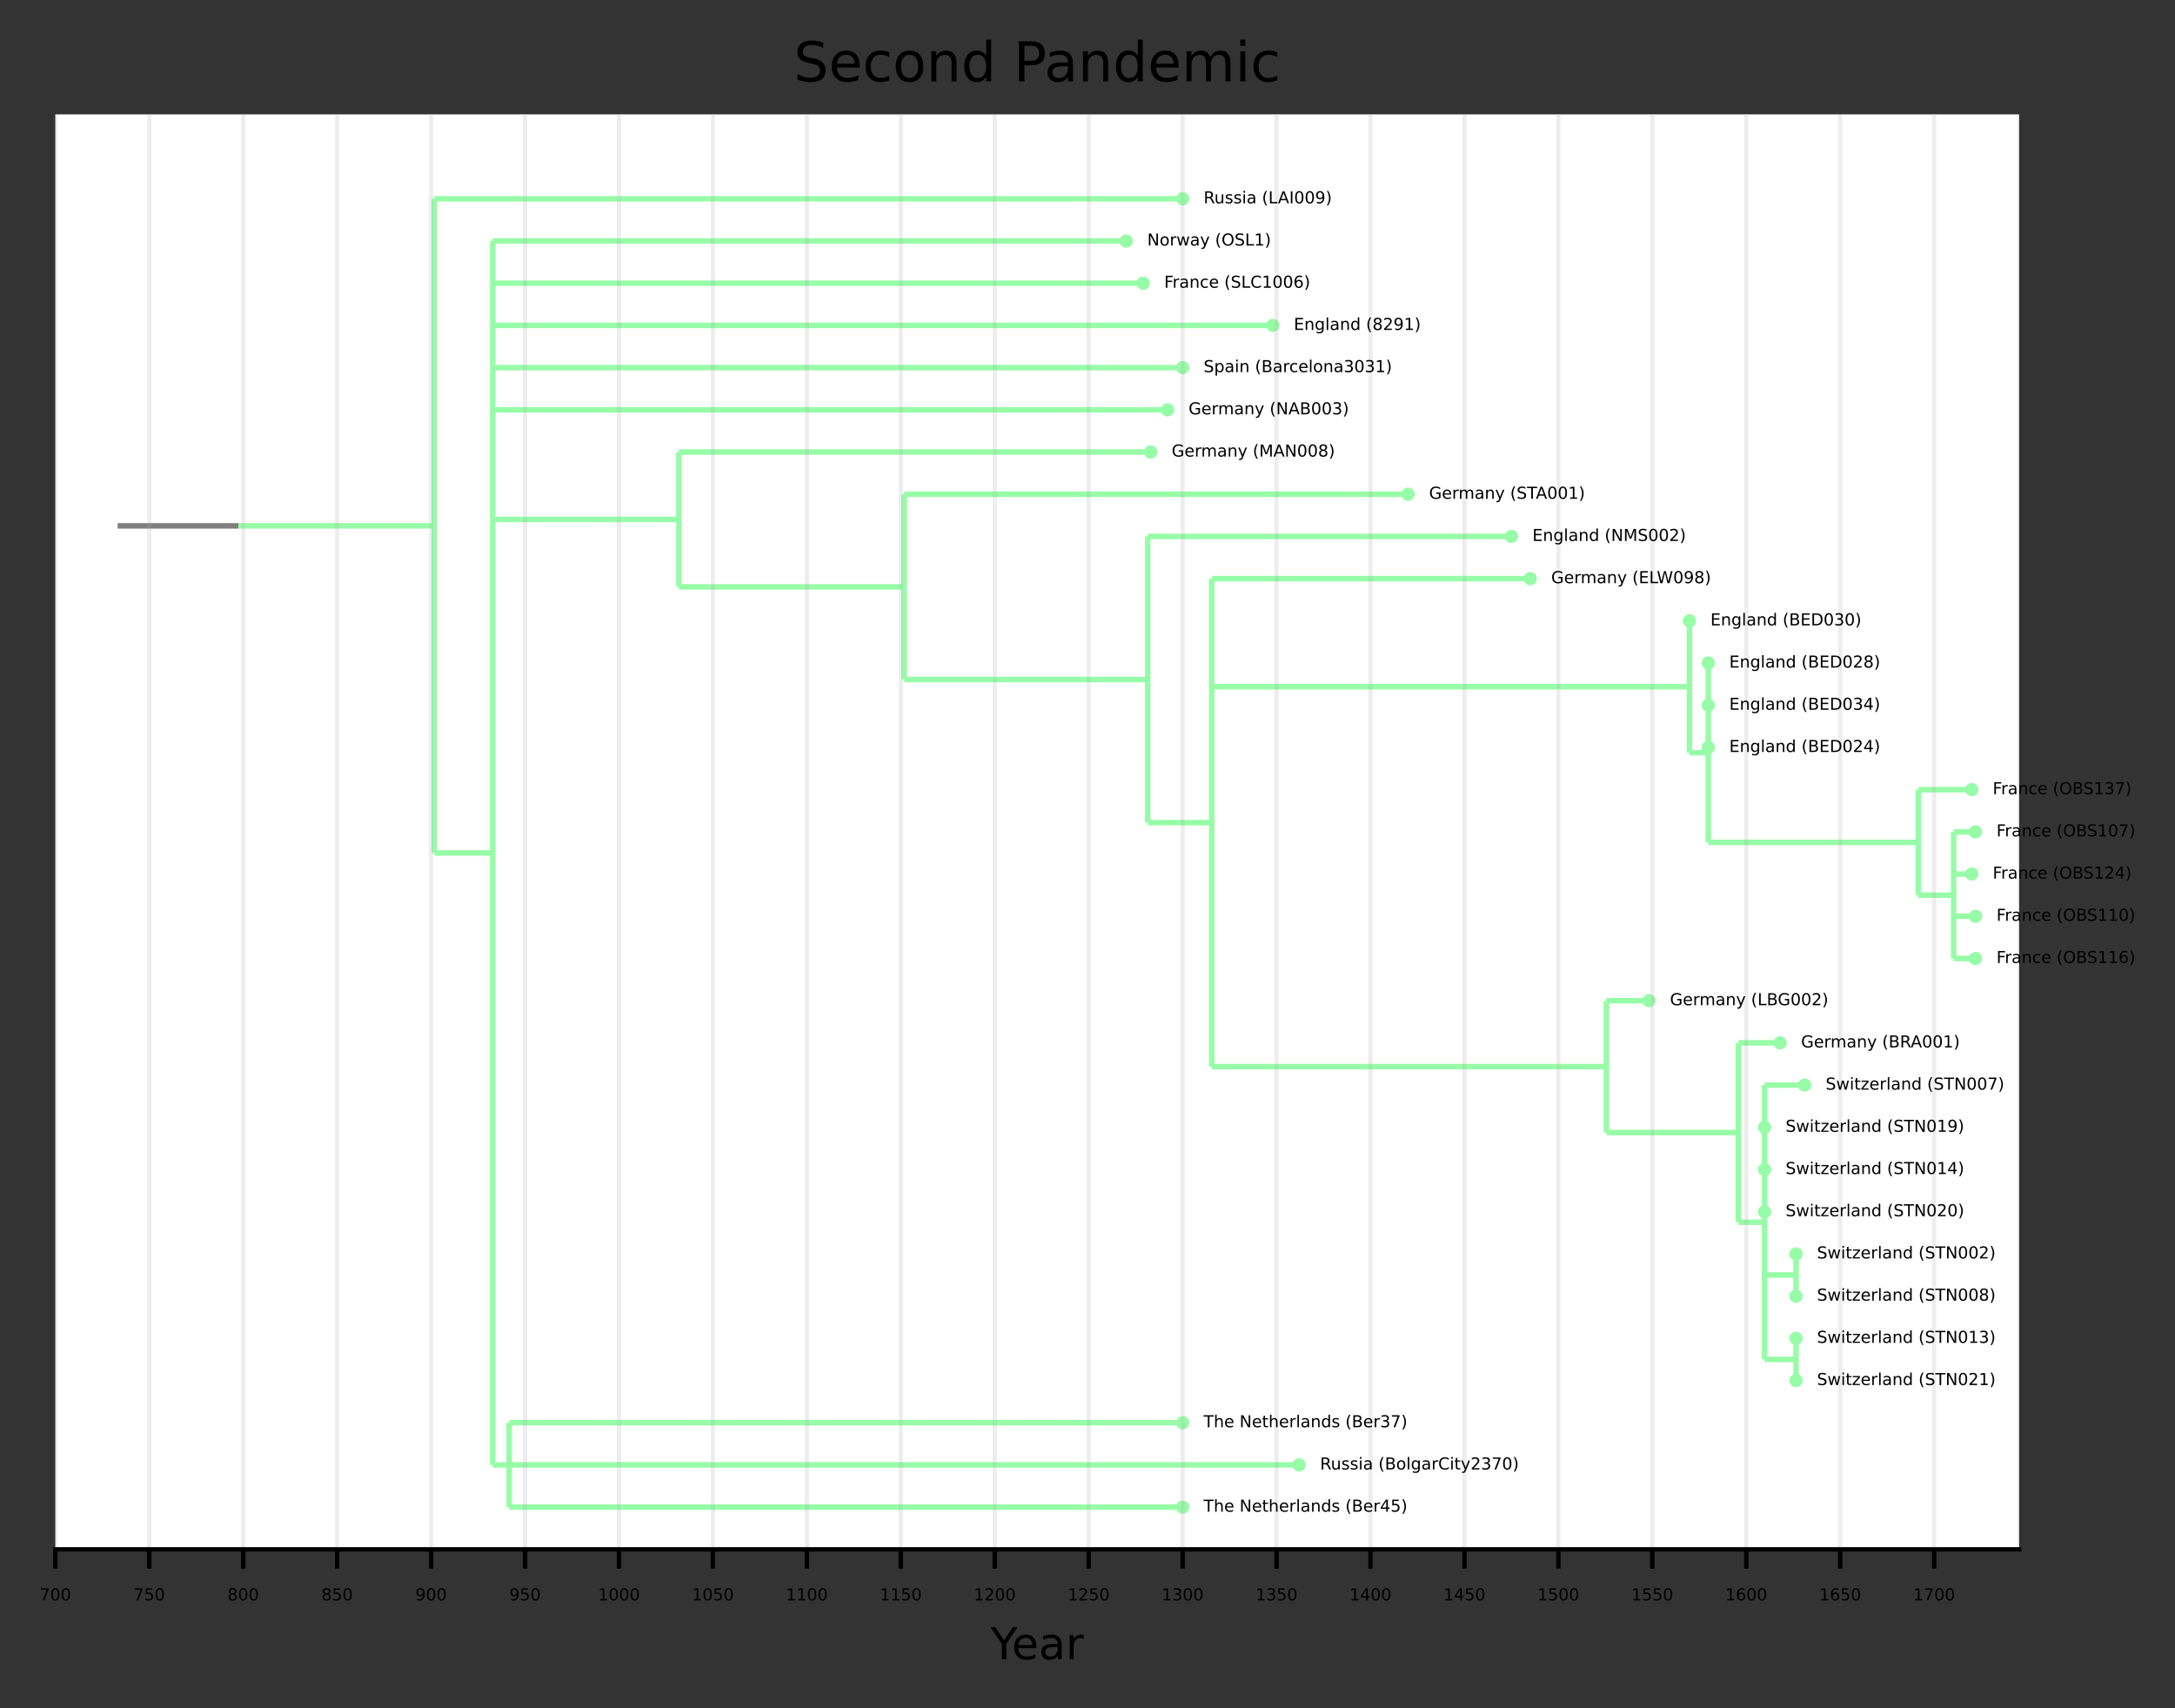 <?xml version="1.0" encoding="utf-8" standalone="no"?>
<!DOCTYPE svg PUBLIC "-//W3C//DTD SVG 1.1//EN"
  "http://www.w3.org/Graphics/SVG/1.1/DTD/svg11.dtd">
<!-- Created with matplotlib (https://matplotlib.org/) -->
<svg height="310.572pt" version="1.1" viewBox="0 0 395.539 310.572" width="395.539pt" xmlns="http://www.w3.org/2000/svg" xmlns:xlink="http://www.w3.org/1999/xlink">
 <rect x="0" y="0" width="395.539" height="310.572" fill="#333333" stroke="none"/>
 <defs>
  <style type="text/css">*{stroke-linecap:butt;stroke-linejoin:round;}</style>
 </defs>
 <g id="figure_1">
  <g id="patch_1">
   <path d="M 0 310.572
L 395.539 310.572
L 395.539 0
L 0 0
z
" style="fill:none;"/>
  </g>
  <g id="axes_1">
   <g id="patch_2">
    <path d="M 10.063 281.726
L 367.183 281.726
L 367.183 20.798
L 10.063 20.798
z
" style="fill:#ffffff;"/>
   </g>
   <g id="PathCollection_1">
    <defs>
     <path d="M 0 0.707
C 0.188 0.707 0.367 0.633 0.5 0.5
C 0.633 0.367 0.707 0.188 0.707 0
C 0.707 -0.188 0.633 -0.367 0.5 -0.5
C 0.367 -0.633 0.188 -0.707 0 -0.707
C -0.188 -0.707 -0.367 -0.633 -0.5 -0.5
C -0.633 -0.367 -0.707 -0.188 -0.707 0
C -0.707 0.188 -0.633 0.367 -0.5 0.5
C -0.367 0.633 -0.188 0.707 0 0.707
z
" id="m5661c307af" style="stroke:#97fca7;"/>
    </defs>
    <g clip-path="url(#pc0f55e1416)">
     <use style="fill:#97fca7;stroke:#97fca7;" x="215.069" xlink:href="#m5661c307af" y="36.147"/>
     <use style="fill:#97fca7;stroke:#97fca7;" x="204.819" xlink:href="#m5661c307af" y="43.821"/>
     <use style="fill:#97fca7;stroke:#97fca7;" x="207.894" xlink:href="#m5661c307af" y="51.496"/>
     <use style="fill:#97fca7;stroke:#97fca7;" x="231.469" xlink:href="#m5661c307af" y="59.17"/>
     <use style="fill:#97fca7;stroke:#97fca7;" x="215.069" xlink:href="#m5661c307af" y="66.845"/>
     <use style="fill:#97fca7;stroke:#97fca7;" x="212.335" xlink:href="#m5661c307af" y="74.519"/>
     <use style="fill:#97fca7;stroke:#97fca7;" x="209.26" xlink:href="#m5661c307af" y="82.193"/>
     <use style="fill:#97fca7;stroke:#97fca7;" x="256.07" xlink:href="#m5661c307af" y="89.868"/>
     <use style="fill:#97fca7;stroke:#97fca7;" x="274.862" xlink:href="#m5661c307af" y="97.542"/>
     <use style="fill:#97fca7;stroke:#97fca7;" x="278.279" xlink:href="#m5661c307af" y="105.216"/>
     <use style="fill:#97fca7;stroke:#97fca7;" x="307.238" xlink:href="#m5661c307af" y="112.891"/>
     <use style="fill:#97fca7;stroke:#97fca7;" x="310.661" xlink:href="#m5661c307af" y="120.565"/>
     <use style="fill:#97fca7;stroke:#97fca7;" x="310.661" xlink:href="#m5661c307af" y="128.239"/>
     <use style="fill:#97fca7;stroke:#97fca7;" x="310.661" xlink:href="#m5661c307af" y="135.914"/>
     <use style="fill:#97fca7;stroke:#97fca7;" x="358.573" xlink:href="#m5661c307af" y="143.588"/>
     <use style="fill:#97fca7;stroke:#97fca7;" x="359.256" xlink:href="#m5661c307af" y="151.262"/>
     <use style="fill:#97fca7;stroke:#97fca7;" x="358.573" xlink:href="#m5661c307af" y="158.937"/>
     <use style="fill:#97fca7;stroke:#97fca7;" x="359.256" xlink:href="#m5661c307af" y="166.611"/>
     <use style="fill:#97fca7;stroke:#97fca7;" x="359.256" xlink:href="#m5661c307af" y="174.285"/>
     <use style="fill:#97fca7;stroke:#97fca7;" x="299.882" xlink:href="#m5661c307af" y="181.96"/>
     <use style="fill:#97fca7;stroke:#97fca7;" x="323.722" xlink:href="#m5661c307af" y="189.634"/>
     <use style="fill:#97fca7;stroke:#97fca7;" x="328.191" xlink:href="#m5661c307af" y="197.309"/>
     <use style="fill:#97fca7;stroke:#97fca7;" x="320.898" xlink:href="#m5661c307af" y="204.983"/>
     <use style="fill:#97fca7;stroke:#97fca7;" x="320.898" xlink:href="#m5661c307af" y="212.657"/>
     <use style="fill:#97fca7;stroke:#97fca7;" x="320.898" xlink:href="#m5661c307af" y="220.332"/>
     <use style="fill:#97fca7;stroke:#97fca7;" x="326.616" xlink:href="#m5661c307af" y="228.006"/>
     <use style="fill:#97fca7;stroke:#97fca7;" x="326.616" xlink:href="#m5661c307af" y="235.68"/>
     <use style="fill:#97fca7;stroke:#97fca7;" x="326.616" xlink:href="#m5661c307af" y="243.355"/>
     <use style="fill:#97fca7;stroke:#97fca7;" x="326.616" xlink:href="#m5661c307af" y="251.029"/>
     <use style="fill:#97fca7;stroke:#97fca7;" x="215.069" xlink:href="#m5661c307af" y="258.703"/>
     <use style="fill:#97fca7;stroke:#97fca7;" x="236.253" xlink:href="#m5661c307af" y="266.378"/>
     <use style="fill:#97fca7;stroke:#97fca7;" x="215.069" xlink:href="#m5661c307af" y="274.052"/>
    </g>
   </g>
   <g id="matplotlib.axis_1">
    <g id="xtick_1">
     <g id="line2d_1">
      <defs>
       <path d="M 0 0
L 0 3.5
" id="m8b145b19d0" style="stroke:#000000;stroke-width:0.8;"/>
      </defs>
      <g>
       <use style="stroke:#000000;stroke-width:0.8;" x="10.063" xlink:href="#m8b145b19d0" y="281.726"/>
      </g>
     </g>
     <g id="text_1">
      <!-- 700 -->
      <g transform="translate(7.2 291.006)scale(0.03 -0.03)">
       <defs>
        <path d="M 8.203 72.906
L 55.078 72.906
L 55.078 68.703
L 28.609 0
L 18.312 0
L 43.219 64.594
L 8.203 64.594
z
" id="DejaVuSans-55"/>
        <path d="M 31.781 66.406
Q 24.172 66.406 20.328 58.906
Q 16.5 51.422 16.5 36.375
Q 16.5 21.391 20.328 13.891
Q 24.172 6.391 31.781 6.391
Q 39.453 6.391 43.281 13.891
Q 47.125 21.391 47.125 36.375
Q 47.125 51.422 43.281 58.906
Q 39.453 66.406 31.781 66.406
z
M 31.781 74.219
Q 44.047 74.219 50.516 64.516
Q 56.984 54.828 56.984 36.375
Q 56.984 17.969 50.516 8.266
Q 44.047 -1.422 31.781 -1.422
Q 19.531 -1.422 13.062 8.266
Q 6.594 17.969 6.594 36.375
Q 6.594 54.828 13.062 64.516
Q 19.531 74.219 31.781 74.219
z
" id="DejaVuSans-48"/>
       </defs>
       <use xlink:href="#DejaVuSans-55"/>
       <use x="63.623" xlink:href="#DejaVuSans-48"/>
       <use x="127.246" xlink:href="#DejaVuSans-48"/>
      </g>
     </g>
    </g>
    <g id="xtick_2">
     <g id="line2d_2">
      <g>
       <use style="stroke:#000000;stroke-width:0.8;" x="27.147" xlink:href="#m8b145b19d0" y="281.726"/>
      </g>
     </g>
     <g id="text_2">
      <!-- 750 -->
      <g transform="translate(24.284 291.006)scale(0.03 -0.03)">
       <defs>
        <path d="M 10.797 72.906
L 49.516 72.906
L 49.516 64.594
L 19.828 64.594
L 19.828 46.734
Q 21.969 47.469 24.109 47.828
Q 26.266 48.188 28.422 48.188
Q 40.625 48.188 47.75 41.5
Q 54.891 34.812 54.891 23.391
Q 54.891 11.625 47.562 5.094
Q 40.234 -1.422 26.906 -1.422
Q 22.312 -1.422 17.547 -0.641
Q 12.797 0.141 7.719 1.703
L 7.719 11.625
Q 12.109 9.234 16.797 8.062
Q 21.484 6.891 26.703 6.891
Q 35.156 6.891 40.078 11.328
Q 45.016 15.766 45.016 23.391
Q 45.016 31 40.078 35.438
Q 35.156 39.891 26.703 39.891
Q 22.75 39.891 18.812 39.016
Q 14.891 38.141 10.797 36.281
z
" id="DejaVuSans-53"/>
       </defs>
       <use xlink:href="#DejaVuSans-55"/>
       <use x="63.623" xlink:href="#DejaVuSans-53"/>
       <use x="127.246" xlink:href="#DejaVuSans-48"/>
      </g>
     </g>
    </g>
    <g id="xtick_3">
     <g id="line2d_3">
      <g>
       <use style="stroke:#000000;stroke-width:0.8;" x="44.231" xlink:href="#m8b145b19d0" y="281.726"/>
      </g>
     </g>
     <g id="text_3">
      <!-- 800 -->
      <g transform="translate(41.368 291.006)scale(0.03 -0.03)">
       <defs>
        <path d="M 31.781 34.625
Q 24.75 34.625 20.719 30.859
Q 16.703 27.094 16.703 20.516
Q 16.703 13.922 20.719 10.156
Q 24.75 6.391 31.781 6.391
Q 38.812 6.391 42.859 10.172
Q 46.922 13.969 46.922 20.516
Q 46.922 27.094 42.891 30.859
Q 38.875 34.625 31.781 34.625
z
M 21.922 38.812
Q 15.578 40.375 12.031 44.719
Q 8.5 49.078 8.5 55.328
Q 8.5 64.062 14.719 69.141
Q 20.953 74.219 31.781 74.219
Q 42.672 74.219 48.875 69.141
Q 55.078 64.062 55.078 55.328
Q 55.078 49.078 51.531 44.719
Q 48 40.375 41.703 38.812
Q 48.828 37.156 52.797 32.312
Q 56.781 27.484 56.781 20.516
Q 56.781 9.906 50.312 4.234
Q 43.844 -1.422 31.781 -1.422
Q 19.734 -1.422 13.25 4.234
Q 6.781 9.906 6.781 20.516
Q 6.781 27.484 10.781 32.312
Q 14.797 37.156 21.922 38.812
z
M 18.312 54.391
Q 18.312 48.734 21.844 45.562
Q 25.391 42.391 31.781 42.391
Q 38.141 42.391 41.719 45.562
Q 45.312 48.734 45.312 54.391
Q 45.312 60.062 41.719 63.234
Q 38.141 66.406 31.781 66.406
Q 25.391 66.406 21.844 63.234
Q 18.312 60.062 18.312 54.391
z
" id="DejaVuSans-56"/>
       </defs>
       <use xlink:href="#DejaVuSans-56"/>
       <use x="63.623" xlink:href="#DejaVuSans-48"/>
       <use x="127.246" xlink:href="#DejaVuSans-48"/>
      </g>
     </g>
    </g>
    <g id="xtick_4">
     <g id="line2d_4">
      <g>
       <use style="stroke:#000000;stroke-width:0.8;" x="61.315" xlink:href="#m8b145b19d0" y="281.726"/>
      </g>
     </g>
     <g id="text_4">
      <!-- 850 -->
      <g transform="translate(58.451 291.006)scale(0.03 -0.03)">
       <use xlink:href="#DejaVuSans-56"/>
       <use x="63.623" xlink:href="#DejaVuSans-53"/>
       <use x="127.246" xlink:href="#DejaVuSans-48"/>
      </g>
     </g>
    </g>
    <g id="xtick_5">
     <g id="line2d_5">
      <g>
       <use style="stroke:#000000;stroke-width:0.8;" x="78.398" xlink:href="#m8b145b19d0" y="281.726"/>
      </g>
     </g>
     <g id="text_5">
      <!-- 900 -->
      <g transform="translate(75.535 291.006)scale(0.03 -0.03)">
       <defs>
        <path d="M 10.984 1.516
L 10.984 10.5
Q 14.703 8.734 18.5 7.812
Q 22.312 6.891 25.984 6.891
Q 35.75 6.891 40.891 13.453
Q 46.047 20.016 46.781 33.406
Q 43.953 29.203 39.594 26.953
Q 35.25 24.703 29.984 24.703
Q 19.047 24.703 12.672 31.312
Q 6.297 37.938 6.297 49.422
Q 6.297 60.641 12.938 67.422
Q 19.578 74.219 30.609 74.219
Q 43.266 74.219 49.922 64.516
Q 56.594 54.828 56.594 36.375
Q 56.594 19.141 48.406 8.859
Q 40.234 -1.422 26.422 -1.422
Q 22.703 -1.422 18.891 -0.688
Q 15.094 0.047 10.984 1.516
z
M 30.609 32.422
Q 37.25 32.422 41.125 36.953
Q 45.016 41.5 45.016 49.422
Q 45.016 57.281 41.125 61.844
Q 37.25 66.406 30.609 66.406
Q 23.969 66.406 20.094 61.844
Q 16.219 57.281 16.219 49.422
Q 16.219 41.5 20.094 36.953
Q 23.969 32.422 30.609 32.422
z
" id="DejaVuSans-57"/>
       </defs>
       <use xlink:href="#DejaVuSans-57"/>
       <use x="63.623" xlink:href="#DejaVuSans-48"/>
       <use x="127.246" xlink:href="#DejaVuSans-48"/>
      </g>
     </g>
    </g>
    <g id="xtick_6">
     <g id="line2d_6">
      <g>
       <use style="stroke:#000000;stroke-width:0.8;" x="95.482" xlink:href="#m8b145b19d0" y="281.726"/>
      </g>
     </g>
     <g id="text_6">
      <!-- 950 -->
      <g transform="translate(92.619 291.006)scale(0.03 -0.03)">
       <use xlink:href="#DejaVuSans-57"/>
       <use x="63.623" xlink:href="#DejaVuSans-53"/>
       <use x="127.246" xlink:href="#DejaVuSans-48"/>
      </g>
     </g>
    </g>
    <g id="xtick_7">
     <g id="line2d_7">
      <g>
       <use style="stroke:#000000;stroke-width:0.8;" x="112.566" xlink:href="#m8b145b19d0" y="281.726"/>
      </g>
     </g>
     <g id="text_7">
      <!-- 1000 -->
      <g transform="translate(108.748 291.006)scale(0.03 -0.03)">
       <defs>
        <path d="M 12.406 8.297
L 28.516 8.297
L 28.516 63.922
L 10.984 60.406
L 10.984 69.391
L 28.422 72.906
L 38.281 72.906
L 38.281 8.297
L 54.391 8.297
L 54.391 0
L 12.406 0
z
" id="DejaVuSans-49"/>
       </defs>
       <use xlink:href="#DejaVuSans-49"/>
       <use x="63.623" xlink:href="#DejaVuSans-48"/>
       <use x="127.246" xlink:href="#DejaVuSans-48"/>
       <use x="190.869" xlink:href="#DejaVuSans-48"/>
      </g>
     </g>
    </g>
    <g id="xtick_8">
     <g id="line2d_8">
      <g>
       <use style="stroke:#000000;stroke-width:0.8;" x="129.65" xlink:href="#m8b145b19d0" y="281.726"/>
      </g>
     </g>
     <g id="text_8">
      <!-- 1050 -->
      <g transform="translate(125.832 291.006)scale(0.03 -0.03)">
       <use xlink:href="#DejaVuSans-49"/>
       <use x="63.623" xlink:href="#DejaVuSans-48"/>
       <use x="127.246" xlink:href="#DejaVuSans-53"/>
       <use x="190.869" xlink:href="#DejaVuSans-48"/>
      </g>
     </g>
    </g>
    <g id="xtick_9">
     <g id="line2d_9">
      <g>
       <use style="stroke:#000000;stroke-width:0.8;" x="146.734" xlink:href="#m8b145b19d0" y="281.726"/>
      </g>
     </g>
     <g id="text_9">
      <!-- 1100 -->
      <g transform="translate(142.916 291.006)scale(0.03 -0.03)">
       <use xlink:href="#DejaVuSans-49"/>
       <use x="63.623" xlink:href="#DejaVuSans-49"/>
       <use x="127.246" xlink:href="#DejaVuSans-48"/>
       <use x="190.869" xlink:href="#DejaVuSans-48"/>
      </g>
     </g>
    </g>
    <g id="xtick_10">
     <g id="line2d_10">
      <g>
       <use style="stroke:#000000;stroke-width:0.8;" x="163.817" xlink:href="#m8b145b19d0" y="281.726"/>
      </g>
     </g>
     <g id="text_10">
      <!-- 1150 -->
      <g transform="translate(160 291.006)scale(0.03 -0.03)">
       <use xlink:href="#DejaVuSans-49"/>
       <use x="63.623" xlink:href="#DejaVuSans-49"/>
       <use x="127.246" xlink:href="#DejaVuSans-53"/>
       <use x="190.869" xlink:href="#DejaVuSans-48"/>
      </g>
     </g>
    </g>
    <g id="xtick_11">
     <g id="line2d_11">
      <g>
       <use style="stroke:#000000;stroke-width:0.8;" x="180.901" xlink:href="#m8b145b19d0" y="281.726"/>
      </g>
     </g>
     <g id="text_11">
      <!-- 1200 -->
      <g transform="translate(177.084 291.006)scale(0.03 -0.03)">
       <defs>
        <path d="M 19.188 8.297
L 53.609 8.297
L 53.609 0
L 7.328 0
L 7.328 8.297
Q 12.938 14.109 22.625 23.891
Q 32.328 33.688 34.812 36.531
Q 39.547 41.844 41.422 45.531
Q 43.312 49.219 43.312 52.781
Q 43.312 58.594 39.234 62.25
Q 35.156 65.922 28.609 65.922
Q 23.969 65.922 18.812 64.312
Q 13.672 62.703 7.812 59.422
L 7.812 69.391
Q 13.766 71.781 18.938 73
Q 24.125 74.219 28.422 74.219
Q 39.75 74.219 46.484 68.547
Q 53.219 62.891 53.219 53.422
Q 53.219 48.922 51.531 44.891
Q 49.859 40.875 45.406 35.406
Q 44.188 33.984 37.641 27.219
Q 31.109 20.453 19.188 8.297
z
" id="DejaVuSans-50"/>
       </defs>
       <use xlink:href="#DejaVuSans-49"/>
       <use x="63.623" xlink:href="#DejaVuSans-50"/>
       <use x="127.246" xlink:href="#DejaVuSans-48"/>
       <use x="190.869" xlink:href="#DejaVuSans-48"/>
      </g>
     </g>
    </g>
    <g id="xtick_12">
     <g id="line2d_12">
      <g>
       <use style="stroke:#000000;stroke-width:0.8;" x="197.985" xlink:href="#m8b145b19d0" y="281.726"/>
      </g>
     </g>
     <g id="text_12">
      <!-- 1250 -->
      <g transform="translate(194.168 291.006)scale(0.03 -0.03)">
       <use xlink:href="#DejaVuSans-49"/>
       <use x="63.623" xlink:href="#DejaVuSans-50"/>
       <use x="127.246" xlink:href="#DejaVuSans-53"/>
       <use x="190.869" xlink:href="#DejaVuSans-48"/>
      </g>
     </g>
    </g>
    <g id="xtick_13">
     <g id="line2d_13">
      <g>
       <use style="stroke:#000000;stroke-width:0.8;" x="215.069" xlink:href="#m8b145b19d0" y="281.726"/>
      </g>
     </g>
     <g id="text_13">
      <!-- 1300 -->
      <g transform="translate(211.251 291.006)scale(0.03 -0.03)">
       <defs>
        <path d="M 40.578 39.312
Q 47.656 37.797 51.625 33
Q 55.609 28.219 55.609 21.188
Q 55.609 10.406 48.188 4.484
Q 40.766 -1.422 27.094 -1.422
Q 22.516 -1.422 17.656 -0.516
Q 12.797 0.391 7.625 2.203
L 7.625 11.719
Q 11.719 9.328 16.594 8.109
Q 21.484 6.891 26.812 6.891
Q 36.078 6.891 40.938 10.547
Q 45.797 14.203 45.797 21.188
Q 45.797 27.641 41.281 31.266
Q 36.766 34.906 28.719 34.906
L 20.219 34.906
L 20.219 43.016
L 29.109 43.016
Q 36.375 43.016 40.234 45.922
Q 44.094 48.828 44.094 54.297
Q 44.094 59.906 40.109 62.906
Q 36.141 65.922 28.719 65.922
Q 24.656 65.922 20.016 65.031
Q 15.375 64.156 9.812 62.312
L 9.812 71.094
Q 15.438 72.656 20.344 73.438
Q 25.25 74.219 29.594 74.219
Q 40.828 74.219 47.359 69.109
Q 53.906 64.016 53.906 55.328
Q 53.906 49.266 50.438 45.094
Q 46.969 40.922 40.578 39.312
z
" id="DejaVuSans-51"/>
       </defs>
       <use xlink:href="#DejaVuSans-49"/>
       <use x="63.623" xlink:href="#DejaVuSans-51"/>
       <use x="127.246" xlink:href="#DejaVuSans-48"/>
       <use x="190.869" xlink:href="#DejaVuSans-48"/>
      </g>
     </g>
    </g>
    <g id="xtick_14">
     <g id="line2d_14">
      <g>
       <use style="stroke:#000000;stroke-width:0.8;" x="232.153" xlink:href="#m8b145b19d0" y="281.726"/>
      </g>
     </g>
     <g id="text_14">
      <!-- 1350 -->
      <g transform="translate(228.335 291.006)scale(0.03 -0.03)">
       <use xlink:href="#DejaVuSans-49"/>
       <use x="63.623" xlink:href="#DejaVuSans-51"/>
       <use x="127.246" xlink:href="#DejaVuSans-53"/>
       <use x="190.869" xlink:href="#DejaVuSans-48"/>
      </g>
     </g>
    </g>
    <g id="xtick_15">
     <g id="line2d_15">
      <g>
       <use style="stroke:#000000;stroke-width:0.8;" x="249.236" xlink:href="#m8b145b19d0" y="281.726"/>
      </g>
     </g>
     <g id="text_15">
      <!-- 1400 -->
      <g transform="translate(245.419 291.006)scale(0.03 -0.03)">
       <defs>
        <path d="M 37.797 64.312
L 12.891 25.391
L 37.797 25.391
z
M 35.203 72.906
L 47.609 72.906
L 47.609 25.391
L 58.016 25.391
L 58.016 17.188
L 47.609 17.188
L 47.609 0
L 37.797 0
L 37.797 17.188
L 4.891 17.188
L 4.891 26.703
z
" id="DejaVuSans-52"/>
       </defs>
       <use xlink:href="#DejaVuSans-49"/>
       <use x="63.623" xlink:href="#DejaVuSans-52"/>
       <use x="127.246" xlink:href="#DejaVuSans-48"/>
       <use x="190.869" xlink:href="#DejaVuSans-48"/>
      </g>
     </g>
    </g>
    <g id="xtick_16">
     <g id="line2d_16">
      <g>
       <use style="stroke:#000000;stroke-width:0.8;" x="266.32" xlink:href="#m8b145b19d0" y="281.726"/>
      </g>
     </g>
     <g id="text_16">
      <!-- 1450 -->
      <g transform="translate(262.503 291.006)scale(0.03 -0.03)">
       <use xlink:href="#DejaVuSans-49"/>
       <use x="63.623" xlink:href="#DejaVuSans-52"/>
       <use x="127.246" xlink:href="#DejaVuSans-53"/>
       <use x="190.869" xlink:href="#DejaVuSans-48"/>
      </g>
     </g>
    </g>
    <g id="xtick_17">
     <g id="line2d_17">
      <g>
       <use style="stroke:#000000;stroke-width:0.8;" x="283.404" xlink:href="#m8b145b19d0" y="281.726"/>
      </g>
     </g>
     <g id="text_17">
      <!-- 1500 -->
      <g transform="translate(279.587 291.006)scale(0.03 -0.03)">
       <use xlink:href="#DejaVuSans-49"/>
       <use x="63.623" xlink:href="#DejaVuSans-53"/>
       <use x="127.246" xlink:href="#DejaVuSans-48"/>
       <use x="190.869" xlink:href="#DejaVuSans-48"/>
      </g>
     </g>
    </g>
    <g id="xtick_18">
     <g id="line2d_18">
      <g>
       <use style="stroke:#000000;stroke-width:0.8;" x="300.488" xlink:href="#m8b145b19d0" y="281.726"/>
      </g>
     </g>
     <g id="text_18">
      <!-- 1550 -->
      <g transform="translate(296.67 291.006)scale(0.03 -0.03)">
       <use xlink:href="#DejaVuSans-49"/>
       <use x="63.623" xlink:href="#DejaVuSans-53"/>
       <use x="127.246" xlink:href="#DejaVuSans-53"/>
       <use x="190.869" xlink:href="#DejaVuSans-48"/>
      </g>
     </g>
    </g>
    <g id="xtick_19">
     <g id="line2d_19">
      <g>
       <use style="stroke:#000000;stroke-width:0.8;" x="317.572" xlink:href="#m8b145b19d0" y="281.726"/>
      </g>
     </g>
     <g id="text_19">
      <!-- 1600 -->
      <g transform="translate(313.754 291.006)scale(0.03 -0.03)">
       <defs>
        <path d="M 33.016 40.375
Q 26.375 40.375 22.484 35.828
Q 18.609 31.297 18.609 23.391
Q 18.609 15.531 22.484 10.953
Q 26.375 6.391 33.016 6.391
Q 39.656 6.391 43.531 10.953
Q 47.406 15.531 47.406 23.391
Q 47.406 31.297 43.531 35.828
Q 39.656 40.375 33.016 40.375
z
M 52.594 71.297
L 52.594 62.312
Q 48.875 64.062 45.094 64.984
Q 41.312 65.922 37.594 65.922
Q 27.828 65.922 22.672 59.328
Q 17.531 52.734 16.797 39.406
Q 19.672 43.656 24.016 45.922
Q 28.375 48.188 33.594 48.188
Q 44.578 48.188 50.953 41.516
Q 57.328 34.859 57.328 23.391
Q 57.328 12.156 50.688 5.359
Q 44.047 -1.422 33.016 -1.422
Q 20.359 -1.422 13.672 8.266
Q 6.984 17.969 6.984 36.375
Q 6.984 53.656 15.188 63.938
Q 23.391 74.219 37.203 74.219
Q 40.922 74.219 44.703 73.484
Q 48.484 72.75 52.594 71.297
z
" id="DejaVuSans-54"/>
       </defs>
       <use xlink:href="#DejaVuSans-49"/>
       <use x="63.623" xlink:href="#DejaVuSans-54"/>
       <use x="127.246" xlink:href="#DejaVuSans-48"/>
       <use x="190.869" xlink:href="#DejaVuSans-48"/>
      </g>
     </g>
    </g>
    <g id="xtick_20">
     <g id="line2d_20">
      <g>
       <use style="stroke:#000000;stroke-width:0.8;" x="334.656" xlink:href="#m8b145b19d0" y="281.726"/>
      </g>
     </g>
     <g id="text_20">
      <!-- 1650 -->
      <g transform="translate(330.838 291.006)scale(0.03 -0.03)">
       <use xlink:href="#DejaVuSans-49"/>
       <use x="63.623" xlink:href="#DejaVuSans-54"/>
       <use x="127.246" xlink:href="#DejaVuSans-53"/>
       <use x="190.869" xlink:href="#DejaVuSans-48"/>
      </g>
     </g>
    </g>
    <g id="xtick_21">
     <g id="line2d_21">
      <g>
       <use style="stroke:#000000;stroke-width:0.8;" x="351.739" xlink:href="#m8b145b19d0" y="281.726"/>
      </g>
     </g>
     <g id="text_21">
      <!-- 1700 -->
      <g transform="translate(347.922 291.006)scale(0.03 -0.03)">
       <use xlink:href="#DejaVuSans-49"/>
       <use x="63.623" xlink:href="#DejaVuSans-55"/>
       <use x="127.246" xlink:href="#DejaVuSans-48"/>
       <use x="190.869" xlink:href="#DejaVuSans-48"/>
      </g>
     </g>
    </g>
    <g id="text_22">
     <!-- Year -->
     <g transform="translate(180.153 301.709)scale(0.08 -0.08)">
      <defs>
       <path d="M -0.203 72.906
L 10.406 72.906
L 30.609 42.922
L 50.688 72.906
L 61.281 72.906
L 35.5 34.719
L 35.5 0
L 25.594 0
L 25.594 34.719
z
" id="DejaVuSans-89"/>
       <path d="M 56.203 29.594
L 56.203 25.203
L 14.891 25.203
Q 15.484 15.922 20.484 11.062
Q 25.484 6.203 34.422 6.203
Q 39.594 6.203 44.453 7.469
Q 49.312 8.734 54.109 11.281
L 54.109 2.781
Q 49.266 0.734 44.188 -0.344
Q 39.109 -1.422 33.891 -1.422
Q 20.797 -1.422 13.156 6.188
Q 5.516 13.812 5.516 26.812
Q 5.516 40.234 12.766 48.109
Q 20.016 56 32.328 56
Q 43.359 56 49.781 48.891
Q 56.203 41.797 56.203 29.594
z
M 47.219 32.234
Q 47.125 39.594 43.094 43.984
Q 39.062 48.391 32.422 48.391
Q 24.906 48.391 20.391 44.141
Q 15.875 39.891 15.188 32.172
z
" id="DejaVuSans-101"/>
       <path d="M 34.281 27.484
Q 23.391 27.484 19.188 25
Q 14.984 22.516 14.984 16.5
Q 14.984 11.719 18.141 8.906
Q 21.297 6.109 26.703 6.109
Q 34.188 6.109 38.703 11.406
Q 43.219 16.703 43.219 25.484
L 43.219 27.484
z
M 52.203 31.203
L 52.203 0
L 43.219 0
L 43.219 8.297
Q 40.141 3.328 35.547 0.953
Q 30.953 -1.422 24.312 -1.422
Q 15.922 -1.422 10.953 3.297
Q 6 8.016 6 15.922
Q 6 25.141 12.172 29.828
Q 18.359 34.516 30.609 34.516
L 43.219 34.516
L 43.219 35.406
Q 43.219 41.609 39.141 45
Q 35.062 48.391 27.688 48.391
Q 23 48.391 18.547 47.266
Q 14.109 46.141 10.016 43.891
L 10.016 52.203
Q 14.938 54.109 19.578 55.047
Q 24.219 56 28.609 56
Q 40.484 56 46.344 49.844
Q 52.203 43.703 52.203 31.203
z
" id="DejaVuSans-97"/>
       <path d="M 41.109 46.297
Q 39.594 47.172 37.812 47.578
Q 36.031 48 33.891 48
Q 26.266 48 22.188 43.047
Q 18.109 38.094 18.109 28.812
L 18.109 0
L 9.078 0
L 9.078 54.688
L 18.109 54.688
L 18.109 46.188
Q 20.953 51.172 25.484 53.578
Q 30.031 56 36.531 56
Q 37.453 56 38.578 55.875
Q 39.703 55.766 41.062 55.516
z
" id="DejaVuSans-114"/>
      </defs>
      <use xlink:href="#DejaVuSans-89"/>
      <use x="47.834" xlink:href="#DejaVuSans-101"/>
      <use x="109.357" xlink:href="#DejaVuSans-97"/>
      <use x="170.637" xlink:href="#DejaVuSans-114"/>
     </g>
    </g>
   </g>
   <g id="matplotlib.axis_2"/>
   <g id="LineCollection_1">
    <path clip-path="url(#pc0f55e1416)" d="M 21.398 95.623
L 43.376 95.623
" style="fill:none;stroke:#808080;"/>
   </g>
   <g id="LineCollection_2">
    <path clip-path="url(#pc0f55e1416)" d="M 43.376 95.623
L 78.992 95.623
" style="fill:none;stroke:#97fca7;"/>
   </g>
   <g id="LineCollection_3">
    <path clip-path="url(#pc0f55e1416)" d="M 78.992 36.147
L 215.069 36.147
" style="fill:none;stroke:#97fca7;"/>
   </g>
   <g id="LineCollection_4">
    <path clip-path="url(#pc0f55e1416)" d="M 78.992 155.1
L 89.604 155.1
" style="fill:none;stroke:#97fca7;"/>
   </g>
   <g id="LineCollection_5">
    <path clip-path="url(#pc0f55e1416)" d="M 89.604 43.821
L 204.819 43.821
" style="fill:none;stroke:#97fca7;"/>
   </g>
   <g id="LineCollection_6">
    <path clip-path="url(#pc0f55e1416)" d="M 89.604 51.496
L 207.894 51.496
" style="fill:none;stroke:#97fca7;"/>
   </g>
   <g id="LineCollection_7">
    <path clip-path="url(#pc0f55e1416)" d="M 89.604 59.17
L 231.469 59.17
" style="fill:none;stroke:#97fca7;"/>
   </g>
   <g id="LineCollection_8">
    <path clip-path="url(#pc0f55e1416)" d="M 89.604 66.845
L 215.069 66.845
" style="fill:none;stroke:#97fca7;"/>
   </g>
   <g id="LineCollection_9">
    <path clip-path="url(#pc0f55e1416)" d="M 89.604 74.519
L 212.335 74.519
" style="fill:none;stroke:#97fca7;"/>
   </g>
   <g id="LineCollection_10">
    <path clip-path="url(#pc0f55e1416)" d="M 89.604 94.454
L 123.464 94.454
" style="fill:none;stroke:#97fca7;"/>
   </g>
   <g id="LineCollection_11">
    <path clip-path="url(#pc0f55e1416)" d="M 123.464 82.193
L 209.26 82.193
" style="fill:none;stroke:#97fca7;"/>
   </g>
   <g id="LineCollection_12">
    <path clip-path="url(#pc0f55e1416)" d="M 123.464 106.715
L 164.441 106.715
" style="fill:none;stroke:#97fca7;"/>
   </g>
   <g id="LineCollection_13">
    <path clip-path="url(#pc0f55e1416)" d="M 164.441 89.868
L 256.07 89.868
" style="fill:none;stroke:#97fca7;"/>
   </g>
   <g id="LineCollection_14">
    <path clip-path="url(#pc0f55e1416)" d="M 164.441 123.563
L 208.722 123.563
" style="fill:none;stroke:#97fca7;"/>
   </g>
   <g id="LineCollection_15">
    <path clip-path="url(#pc0f55e1416)" d="M 208.722 97.542
L 274.862 97.542
" style="fill:none;stroke:#97fca7;"/>
   </g>
   <g id="LineCollection_16">
    <path clip-path="url(#pc0f55e1416)" d="M 208.722 149.584
L 220.364 149.584
" style="fill:none;stroke:#97fca7;"/>
   </g>
   <g id="LineCollection_17">
    <path clip-path="url(#pc0f55e1416)" d="M 220.364 105.216
L 278.279 105.216
" style="fill:none;stroke:#97fca7;"/>
   </g>
   <g id="LineCollection_18">
    <path clip-path="url(#pc0f55e1416)" d="M 220.364 124.882
L 307.238 124.882
" style="fill:none;stroke:#97fca7;"/>
   </g>
   <g id="LineCollection_19">
    <path clip-path="url(#pc0f55e1416)" d="M 307.238 112.891
L 307.238 112.891
" style="fill:none;stroke:#97fca7;"/>
   </g>
   <g id="LineCollection_20">
    <path clip-path="url(#pc0f55e1416)" d="M 307.238 136.873
L 310.661 136.873
" style="fill:none;stroke:#97fca7;"/>
   </g>
   <g id="LineCollection_21">
    <path clip-path="url(#pc0f55e1416)" d="M 310.661 120.565
L 310.661 120.565
" style="fill:none;stroke:#97fca7;"/>
   </g>
   <g id="LineCollection_22">
    <path clip-path="url(#pc0f55e1416)" d="M 310.661 128.239
L 310.661 128.239
" style="fill:none;stroke:#97fca7;"/>
   </g>
   <g id="LineCollection_23">
    <path clip-path="url(#pc0f55e1416)" d="M 310.661 135.914
L 310.661 135.914
" style="fill:none;stroke:#97fca7;"/>
   </g>
   <g id="LineCollection_24">
    <path clip-path="url(#pc0f55e1416)" d="M 310.661 153.181
L 348.873 153.181
" style="fill:none;stroke:#97fca7;"/>
   </g>
   <g id="LineCollection_25">
    <path clip-path="url(#pc0f55e1416)" d="M 348.873 143.588
L 358.573 143.588
" style="fill:none;stroke:#97fca7;"/>
   </g>
   <g id="LineCollection_26">
    <path clip-path="url(#pc0f55e1416)" d="M 348.873 162.774
L 355.279 162.774
" style="fill:none;stroke:#97fca7;"/>
   </g>
   <g id="LineCollection_27">
    <path clip-path="url(#pc0f55e1416)" d="M 355.279 151.262
L 359.256 151.262
" style="fill:none;stroke:#97fca7;"/>
   </g>
   <g id="LineCollection_28">
    <path clip-path="url(#pc0f55e1416)" d="M 355.279 158.937
L 358.573 158.937
" style="fill:none;stroke:#97fca7;"/>
   </g>
   <g id="LineCollection_29">
    <path clip-path="url(#pc0f55e1416)" d="M 355.279 166.611
L 359.256 166.611
" style="fill:none;stroke:#97fca7;"/>
   </g>
   <g id="LineCollection_30">
    <path clip-path="url(#pc0f55e1416)" d="M 355.279 174.285
L 359.256 174.285
" style="fill:none;stroke:#97fca7;"/>
   </g>
   <g id="LineCollection_31">
    <path clip-path="url(#pc0f55e1416)" d="M 220.364 193.951
L 292.13 193.951
" style="fill:none;stroke:#97fca7;"/>
   </g>
   <g id="LineCollection_32">
    <path clip-path="url(#pc0f55e1416)" d="M 292.13 181.96
L 299.882 181.96
" style="fill:none;stroke:#97fca7;"/>
   </g>
   <g id="LineCollection_33">
    <path clip-path="url(#pc0f55e1416)" d="M 292.13 205.942
L 316.148 205.942
" style="fill:none;stroke:#97fca7;"/>
   </g>
   <g id="LineCollection_34">
    <path clip-path="url(#pc0f55e1416)" d="M 316.148 189.634
L 323.722 189.634
" style="fill:none;stroke:#97fca7;"/>
   </g>
   <g id="LineCollection_35">
    <path clip-path="url(#pc0f55e1416)" d="M 316.148 222.25
L 320.898 222.25
" style="fill:none;stroke:#97fca7;"/>
   </g>
   <g id="LineCollection_36">
    <path clip-path="url(#pc0f55e1416)" d="M 320.898 197.309
L 328.191 197.309
" style="fill:none;stroke:#97fca7;"/>
   </g>
   <g id="LineCollection_37">
    <path clip-path="url(#pc0f55e1416)" d="M 320.898 204.983
L 320.898 204.983
" style="fill:none;stroke:#97fca7;"/>
   </g>
   <g id="LineCollection_38">
    <path clip-path="url(#pc0f55e1416)" d="M 320.898 212.657
L 320.898 212.657
" style="fill:none;stroke:#97fca7;"/>
   </g>
   <g id="LineCollection_39">
    <path clip-path="url(#pc0f55e1416)" d="M 320.898 220.332
L 320.898 220.332
" style="fill:none;stroke:#97fca7;"/>
   </g>
   <g id="LineCollection_40">
    <path clip-path="url(#pc0f55e1416)" d="M 320.898 231.843
L 326.616 231.843
" style="fill:none;stroke:#97fca7;"/>
   </g>
   <g id="LineCollection_41">
    <path clip-path="url(#pc0f55e1416)" d="M 326.616 228.006
L 326.616 228.006
" style="fill:none;stroke:#97fca7;"/>
   </g>
   <g id="LineCollection_42">
    <path clip-path="url(#pc0f55e1416)" d="M 326.616 235.68
L 326.616 235.68
" style="fill:none;stroke:#97fca7;"/>
   </g>
   <g id="LineCollection_43">
    <path clip-path="url(#pc0f55e1416)" d="M 320.898 247.192
L 326.616 247.192
" style="fill:none;stroke:#97fca7;"/>
   </g>
   <g id="LineCollection_44">
    <path clip-path="url(#pc0f55e1416)" d="M 326.616 243.355
L 326.616 243.355
" style="fill:none;stroke:#97fca7;"/>
   </g>
   <g id="LineCollection_45">
    <path clip-path="url(#pc0f55e1416)" d="M 326.616 251.029
L 326.616 251.029
" style="fill:none;stroke:#97fca7;"/>
   </g>
   <g id="LineCollection_46">
    <path clip-path="url(#pc0f55e1416)" d="M 89.604 266.378
L 92.592 266.378
" style="fill:none;stroke:#97fca7;"/>
   </g>
   <g id="LineCollection_47">
    <path clip-path="url(#pc0f55e1416)" d="M 92.592 258.703
L 215.069 258.703
" style="fill:none;stroke:#97fca7;"/>
   </g>
   <g id="LineCollection_48">
    <path clip-path="url(#pc0f55e1416)" d="M 92.592 266.378
L 236.253 266.378
" style="fill:none;stroke:#97fca7;"/>
   </g>
   <g id="LineCollection_49">
    <path clip-path="url(#pc0f55e1416)" d="M 92.592 274.052
L 93.77 274.052
" style="fill:none;stroke:#97fca7;"/>
   </g>
   <g id="LineCollection_50">
    <path clip-path="url(#pc0f55e1416)" d="M 93.77 274.052
L 215.069 274.052
" style="fill:none;stroke:#97fca7;"/>
   </g>
   <g id="LineCollection_51">
    <path clip-path="url(#pc0f55e1416)" d="M 43.376 95.623
L 43.376 95.623
" style="fill:none;stroke:#808080;"/>
   </g>
   <g id="LineCollection_52">
    <path clip-path="url(#pc0f55e1416)" d="M 78.992 155.1
L 78.992 36.147
" style="fill:none;stroke:#97fca7;"/>
   </g>
   <g id="LineCollection_53">
    <path clip-path="url(#pc0f55e1416)" d="M 89.604 266.378
L 89.604 43.821
" style="fill:none;stroke:#97fca7;"/>
   </g>
   <g id="LineCollection_54">
    <path clip-path="url(#pc0f55e1416)" d="M 123.464 106.715
L 123.464 82.193
" style="fill:none;stroke:#97fca7;"/>
   </g>
   <g id="LineCollection_55">
    <path clip-path="url(#pc0f55e1416)" d="M 164.441 123.563
L 164.441 89.868
" style="fill:none;stroke:#97fca7;"/>
   </g>
   <g id="LineCollection_56">
    <path clip-path="url(#pc0f55e1416)" d="M 208.722 149.584
L 208.722 97.542
" style="fill:none;stroke:#97fca7;"/>
   </g>
   <g id="LineCollection_57">
    <path clip-path="url(#pc0f55e1416)" d="M 220.364 193.951
L 220.364 105.216
" style="fill:none;stroke:#97fca7;"/>
   </g>
   <g id="LineCollection_58">
    <path clip-path="url(#pc0f55e1416)" d="M 307.238 136.873
L 307.238 112.891
" style="fill:none;stroke:#97fca7;"/>
   </g>
   <g id="LineCollection_59">
    <path clip-path="url(#pc0f55e1416)" d="M 310.661 153.181
L 310.661 120.565
" style="fill:none;stroke:#97fca7;"/>
   </g>
   <g id="LineCollection_60">
    <path clip-path="url(#pc0f55e1416)" d="M 348.873 162.774
L 348.873 143.588
" style="fill:none;stroke:#97fca7;"/>
   </g>
   <g id="LineCollection_61">
    <path clip-path="url(#pc0f55e1416)" d="M 355.279 174.285
L 355.279 151.262
" style="fill:none;stroke:#97fca7;"/>
   </g>
   <g id="LineCollection_62">
    <path clip-path="url(#pc0f55e1416)" d="M 292.13 205.942
L 292.13 181.96
" style="fill:none;stroke:#97fca7;"/>
   </g>
   <g id="LineCollection_63">
    <path clip-path="url(#pc0f55e1416)" d="M 316.148 222.25
L 316.148 189.634
" style="fill:none;stroke:#97fca7;"/>
   </g>
   <g id="LineCollection_64">
    <path clip-path="url(#pc0f55e1416)" d="M 320.898 247.192
L 320.898 197.309
" style="fill:none;stroke:#97fca7;"/>
   </g>
   <g id="LineCollection_65">
    <path clip-path="url(#pc0f55e1416)" d="M 326.616 235.68
L 326.616 228.006
" style="fill:none;stroke:#97fca7;"/>
   </g>
   <g id="LineCollection_66">
    <path clip-path="url(#pc0f55e1416)" d="M 326.616 251.029
L 326.616 243.355
" style="fill:none;stroke:#97fca7;"/>
   </g>
   <g id="LineCollection_67">
    <path clip-path="url(#pc0f55e1416)" d="M 92.592 274.052
L 92.592 258.703
" style="fill:none;stroke:#97fca7;"/>
   </g>
   <g id="LineCollection_68">
    <path clip-path="url(#pc0f55e1416)" d="M 93.77 274.052
L 93.77 274.052
" style="fill:none;stroke:#97fca7;"/>
   </g>
   <g id="line2d_22">
    <path clip-path="url(#pc0f55e1416)" d="M 10.063 281.726
L 10.063 20.798
" style="fill:none;stroke:#a9a9a9;stroke-linecap:square;stroke-opacity:0.2;stroke-width:0.75;"/>
   </g>
   <g id="line2d_23">
    <path clip-path="url(#pc0f55e1416)" d="M 27.147 281.726
L 27.147 20.798
" style="fill:none;stroke:#a9a9a9;stroke-linecap:square;stroke-opacity:0.2;stroke-width:0.75;"/>
   </g>
   <g id="line2d_24">
    <path clip-path="url(#pc0f55e1416)" d="M 44.231 281.726
L 44.231 20.798
" style="fill:none;stroke:#a9a9a9;stroke-linecap:square;stroke-opacity:0.2;stroke-width:0.75;"/>
   </g>
   <g id="line2d_25">
    <path clip-path="url(#pc0f55e1416)" d="M 61.315 281.726
L 61.315 20.798
" style="fill:none;stroke:#a9a9a9;stroke-linecap:square;stroke-opacity:0.2;stroke-width:0.75;"/>
   </g>
   <g id="line2d_26">
    <path clip-path="url(#pc0f55e1416)" d="M 78.398 281.726
L 78.398 20.798
" style="fill:none;stroke:#a9a9a9;stroke-linecap:square;stroke-opacity:0.2;stroke-width:0.75;"/>
   </g>
   <g id="line2d_27">
    <path clip-path="url(#pc0f55e1416)" d="M 95.482 281.726
L 95.482 20.798
" style="fill:none;stroke:#a9a9a9;stroke-linecap:square;stroke-opacity:0.2;stroke-width:0.75;"/>
   </g>
   <g id="line2d_28">
    <path clip-path="url(#pc0f55e1416)" d="M 112.566 281.726
L 112.566 20.798
" style="fill:none;stroke:#a9a9a9;stroke-linecap:square;stroke-opacity:0.2;stroke-width:0.75;"/>
   </g>
   <g id="line2d_29">
    <path clip-path="url(#pc0f55e1416)" d="M 129.65 281.726
L 129.65 20.798
" style="fill:none;stroke:#a9a9a9;stroke-linecap:square;stroke-opacity:0.2;stroke-width:0.75;"/>
   </g>
   <g id="line2d_30">
    <path clip-path="url(#pc0f55e1416)" d="M 146.734 281.726
L 146.734 20.798
" style="fill:none;stroke:#a9a9a9;stroke-linecap:square;stroke-opacity:0.2;stroke-width:0.75;"/>
   </g>
   <g id="line2d_31">
    <path clip-path="url(#pc0f55e1416)" d="M 163.817 281.726
L 163.817 20.798
" style="fill:none;stroke:#a9a9a9;stroke-linecap:square;stroke-opacity:0.2;stroke-width:0.75;"/>
   </g>
   <g id="line2d_32">
    <path clip-path="url(#pc0f55e1416)" d="M 180.901 281.726
L 180.901 20.798
" style="fill:none;stroke:#a9a9a9;stroke-linecap:square;stroke-opacity:0.2;stroke-width:0.75;"/>
   </g>
   <g id="line2d_33">
    <path clip-path="url(#pc0f55e1416)" d="M 197.985 281.726
L 197.985 20.798
" style="fill:none;stroke:#a9a9a9;stroke-linecap:square;stroke-opacity:0.2;stroke-width:0.75;"/>
   </g>
   <g id="line2d_34">
    <path clip-path="url(#pc0f55e1416)" d="M 215.069 281.726
L 215.069 20.798
" style="fill:none;stroke:#a9a9a9;stroke-linecap:square;stroke-opacity:0.2;stroke-width:0.75;"/>
   </g>
   <g id="line2d_35">
    <path clip-path="url(#pc0f55e1416)" d="M 232.153 281.726
L 232.153 20.798
" style="fill:none;stroke:#a9a9a9;stroke-linecap:square;stroke-opacity:0.2;stroke-width:0.75;"/>
   </g>
   <g id="line2d_36">
    <path clip-path="url(#pc0f55e1416)" d="M 249.236 281.726
L 249.236 20.798
" style="fill:none;stroke:#a9a9a9;stroke-linecap:square;stroke-opacity:0.2;stroke-width:0.75;"/>
   </g>
   <g id="line2d_37">
    <path clip-path="url(#pc0f55e1416)" d="M 266.32 281.726
L 266.32 20.798
" style="fill:none;stroke:#a9a9a9;stroke-linecap:square;stroke-opacity:0.2;stroke-width:0.75;"/>
   </g>
   <g id="line2d_38">
    <path clip-path="url(#pc0f55e1416)" d="M 283.404 281.726
L 283.404 20.798
" style="fill:none;stroke:#a9a9a9;stroke-linecap:square;stroke-opacity:0.2;stroke-width:0.75;"/>
   </g>
   <g id="line2d_39">
    <path clip-path="url(#pc0f55e1416)" d="M 300.488 281.726
L 300.488 20.798
" style="fill:none;stroke:#a9a9a9;stroke-linecap:square;stroke-opacity:0.2;stroke-width:0.75;"/>
   </g>
   <g id="line2d_40">
    <path clip-path="url(#pc0f55e1416)" d="M 317.572 281.726
L 317.572 20.798
" style="fill:none;stroke:#a9a9a9;stroke-linecap:square;stroke-opacity:0.2;stroke-width:0.75;"/>
   </g>
   <g id="line2d_41">
    <path clip-path="url(#pc0f55e1416)" d="M 334.656 281.726
L 334.656 20.798
" style="fill:none;stroke:#a9a9a9;stroke-linecap:square;stroke-opacity:0.2;stroke-width:0.75;"/>
   </g>
   <g id="line2d_42">
    <path clip-path="url(#pc0f55e1416)" d="M 351.739 281.726
L 351.739 20.798
" style="fill:none;stroke:#a9a9a9;stroke-linecap:square;stroke-opacity:0.2;stroke-width:0.75;"/>
   </g>
   <g id="patch_3">
    <path d="M 10.063 281.726
L 367.183 281.726
" style="fill:none;stroke:#000000;stroke-linecap:square;stroke-linejoin:miter;stroke-width:0.8;"/>
   </g>
   <g id="text_23">
    <!--   -->
    <g transform="translate(43.376 96.451)scale(0.03 -0.03)">
     <defs>
      <path id="DejaVuSans-32"/>
     </defs>
     <use xlink:href="#DejaVuSans-32"/>
    </g>
   </g>
   <g id="text_24">
    <!--   -->
    <g transform="translate(78.992 96.451)scale(0.03 -0.03)">
     <use xlink:href="#DejaVuSans-32"/>
    </g>
   </g>
   <g id="text_25">
    <!--     Russia (LAI009) -->
    <g transform="translate(215.069 36.975)scale(0.03 -0.03)">
     <defs>
      <path d="M 44.391 34.188
Q 47.562 33.109 50.562 29.594
Q 53.562 26.078 56.594 19.922
L 66.609 0
L 56 0
L 46.688 18.703
Q 43.062 26.031 39.672 28.422
Q 36.281 30.812 30.422 30.812
L 19.672 30.812
L 19.672 0
L 9.812 0
L 9.812 72.906
L 32.078 72.906
Q 44.578 72.906 50.734 67.672
Q 56.891 62.453 56.891 51.906
Q 56.891 45.016 53.688 40.469
Q 50.484 35.938 44.391 34.188
z
M 19.672 64.797
L 19.672 38.922
L 32.078 38.922
Q 39.203 38.922 42.844 42.219
Q 46.484 45.516 46.484 51.906
Q 46.484 58.297 42.844 61.547
Q 39.203 64.797 32.078 64.797
z
" id="DejaVuSans-82"/>
      <path d="M 8.5 21.578
L 8.5 54.688
L 17.484 54.688
L 17.484 21.922
Q 17.484 14.156 20.5 10.266
Q 23.531 6.391 29.594 6.391
Q 36.859 6.391 41.078 11.031
Q 45.312 15.672 45.312 23.688
L 45.312 54.688
L 54.297 54.688
L 54.297 0
L 45.312 0
L 45.312 8.406
Q 42.047 3.422 37.719 1
Q 33.406 -1.422 27.688 -1.422
Q 18.266 -1.422 13.375 4.438
Q 8.5 10.297 8.5 21.578
z
M 31.109 56
z
" id="DejaVuSans-117"/>
      <path d="M 44.281 53.078
L 44.281 44.578
Q 40.484 46.531 36.375 47.5
Q 32.281 48.484 27.875 48.484
Q 21.188 48.484 17.844 46.438
Q 14.5 44.391 14.5 40.281
Q 14.5 37.156 16.891 35.375
Q 19.281 33.594 26.516 31.984
L 29.594 31.297
Q 39.156 29.25 43.188 25.516
Q 47.219 21.781 47.219 15.094
Q 47.219 7.469 41.188 3.016
Q 35.156 -1.422 24.609 -1.422
Q 20.219 -1.422 15.453 -0.562
Q 10.688 0.297 5.422 2
L 5.422 11.281
Q 10.406 8.688 15.234 7.391
Q 20.062 6.109 24.812 6.109
Q 31.156 6.109 34.562 8.281
Q 37.984 10.453 37.984 14.406
Q 37.984 18.062 35.516 20.016
Q 33.062 21.969 24.703 23.781
L 21.578 24.516
Q 13.234 26.266 9.516 29.906
Q 5.812 33.547 5.812 39.891
Q 5.812 47.609 11.281 51.797
Q 16.75 56 26.812 56
Q 31.781 56 36.172 55.266
Q 40.578 54.547 44.281 53.078
z
" id="DejaVuSans-115"/>
      <path d="M 9.422 54.688
L 18.406 54.688
L 18.406 0
L 9.422 0
z
M 9.422 75.984
L 18.406 75.984
L 18.406 64.594
L 9.422 64.594
z
" id="DejaVuSans-105"/>
      <path d="M 31 75.875
Q 24.469 64.656 21.281 53.656
Q 18.109 42.672 18.109 31.391
Q 18.109 20.125 21.312 9.062
Q 24.516 -2 31 -13.188
L 23.188 -13.188
Q 15.875 -1.703 12.234 9.375
Q 8.594 20.453 8.594 31.391
Q 8.594 42.281 12.203 53.312
Q 15.828 64.359 23.188 75.875
z
" id="DejaVuSans-40"/>
      <path d="M 9.812 72.906
L 19.672 72.906
L 19.672 8.297
L 55.172 8.297
L 55.172 0
L 9.812 0
z
" id="DejaVuSans-76"/>
      <path d="M 34.188 63.188
L 20.797 26.906
L 47.609 26.906
z
M 28.609 72.906
L 39.797 72.906
L 67.578 0
L 57.328 0
L 50.688 18.703
L 17.828 18.703
L 11.188 0
L 0.781 0
z
" id="DejaVuSans-65"/>
      <path d="M 9.812 72.906
L 19.672 72.906
L 19.672 0
L 9.812 0
z
" id="DejaVuSans-73"/>
      <path d="M 8.016 75.875
L 15.828 75.875
Q 23.141 64.359 26.781 53.312
Q 30.422 42.281 30.422 31.391
Q 30.422 20.453 26.781 9.375
Q 23.141 -1.703 15.828 -13.188
L 8.016 -13.188
Q 14.5 -2 17.703 9.062
Q 20.906 20.125 20.906 31.391
Q 20.906 42.672 17.703 53.656
Q 14.5 64.656 8.016 75.875
z
" id="DejaVuSans-41"/>
     </defs>
     <use xlink:href="#DejaVuSans-32"/>
     <use x="31.787" xlink:href="#DejaVuSans-32"/>
     <use x="63.574" xlink:href="#DejaVuSans-32"/>
     <use x="95.361" xlink:href="#DejaVuSans-32"/>
     <use x="127.148" xlink:href="#DejaVuSans-82"/>
     <use x="192.131" xlink:href="#DejaVuSans-117"/>
     <use x="255.51" xlink:href="#DejaVuSans-115"/>
     <use x="307.609" xlink:href="#DejaVuSans-115"/>
     <use x="359.709" xlink:href="#DejaVuSans-105"/>
     <use x="387.492" xlink:href="#DejaVuSans-97"/>
     <use x="448.771" xlink:href="#DejaVuSans-32"/>
     <use x="480.559" xlink:href="#DejaVuSans-40"/>
     <use x="519.572" xlink:href="#DejaVuSans-76"/>
     <use x="577.535" xlink:href="#DejaVuSans-65"/>
     <use x="645.943" xlink:href="#DejaVuSans-73"/>
     <use x="675.436" xlink:href="#DejaVuSans-48"/>
     <use x="739.059" xlink:href="#DejaVuSans-48"/>
     <use x="802.682" xlink:href="#DejaVuSans-57"/>
     <use x="866.305" xlink:href="#DejaVuSans-41"/>
    </g>
   </g>
   <g id="text_26">
    <!--   -->
    <g transform="translate(89.604 155.927)scale(0.03 -0.03)">
     <use xlink:href="#DejaVuSans-32"/>
    </g>
   </g>
   <g id="text_27">
    <!--     Norway (OSL1) -->
    <g transform="translate(204.819 44.649)scale(0.03 -0.03)">
     <defs>
      <path d="M 9.812 72.906
L 23.094 72.906
L 55.422 11.922
L 55.422 72.906
L 64.984 72.906
L 64.984 0
L 51.703 0
L 19.391 60.984
L 19.391 0
L 9.812 0
z
" id="DejaVuSans-78"/>
      <path d="M 30.609 48.391
Q 23.391 48.391 19.188 42.75
Q 14.984 37.109 14.984 27.297
Q 14.984 17.484 19.156 11.844
Q 23.344 6.203 30.609 6.203
Q 37.797 6.203 41.984 11.859
Q 46.188 17.531 46.188 27.297
Q 46.188 37.016 41.984 42.703
Q 37.797 48.391 30.609 48.391
z
M 30.609 56
Q 42.328 56 49.016 48.375
Q 55.719 40.766 55.719 27.297
Q 55.719 13.875 49.016 6.219
Q 42.328 -1.422 30.609 -1.422
Q 18.844 -1.422 12.172 6.219
Q 5.516 13.875 5.516 27.297
Q 5.516 40.766 12.172 48.375
Q 18.844 56 30.609 56
z
" id="DejaVuSans-111"/>
      <path d="M 4.203 54.688
L 13.188 54.688
L 24.422 12.016
L 35.594 54.688
L 46.188 54.688
L 57.422 12.016
L 68.609 54.688
L 77.594 54.688
L 63.281 0
L 52.688 0
L 40.922 44.828
L 29.109 0
L 18.5 0
z
" id="DejaVuSans-119"/>
      <path d="M 32.172 -5.078
Q 28.375 -14.844 24.75 -17.812
Q 21.141 -20.797 15.094 -20.797
L 7.906 -20.797
L 7.906 -13.281
L 13.188 -13.281
Q 16.891 -13.281 18.938 -11.516
Q 21 -9.766 23.484 -3.219
L 25.094 0.875
L 2.984 54.688
L 12.5 54.688
L 29.594 11.922
L 46.688 54.688
L 56.203 54.688
z
" id="DejaVuSans-121"/>
      <path d="M 39.406 66.219
Q 28.656 66.219 22.328 58.203
Q 16.016 50.203 16.016 36.375
Q 16.016 22.609 22.328 14.594
Q 28.656 6.594 39.406 6.594
Q 50.141 6.594 56.422 14.594
Q 62.703 22.609 62.703 36.375
Q 62.703 50.203 56.422 58.203
Q 50.141 66.219 39.406 66.219
z
M 39.406 74.219
Q 54.734 74.219 63.906 63.938
Q 73.094 53.656 73.094 36.375
Q 73.094 19.141 63.906 8.859
Q 54.734 -1.422 39.406 -1.422
Q 24.031 -1.422 14.812 8.828
Q 5.609 19.094 5.609 36.375
Q 5.609 53.656 14.812 63.938
Q 24.031 74.219 39.406 74.219
z
" id="DejaVuSans-79"/>
      <path d="M 53.516 70.516
L 53.516 60.891
Q 47.906 63.578 42.922 64.891
Q 37.938 66.219 33.297 66.219
Q 25.25 66.219 20.875 63.094
Q 16.5 59.969 16.5 54.203
Q 16.5 49.359 19.406 46.891
Q 22.312 44.438 30.422 42.922
L 36.375 41.703
Q 47.406 39.594 52.656 34.297
Q 57.906 29 57.906 20.125
Q 57.906 9.516 50.797 4.047
Q 43.703 -1.422 29.984 -1.422
Q 24.812 -1.422 18.969 -0.25
Q 13.141 0.922 6.891 3.219
L 6.891 13.375
Q 12.891 10.016 18.656 8.297
Q 24.422 6.594 29.984 6.594
Q 38.422 6.594 43.016 9.906
Q 47.609 13.234 47.609 19.391
Q 47.609 24.75 44.312 27.781
Q 41.016 30.812 33.5 32.328
L 27.484 33.5
Q 16.453 35.688 11.516 40.375
Q 6.594 45.062 6.594 53.422
Q 6.594 63.094 13.406 68.656
Q 20.219 74.219 32.172 74.219
Q 37.312 74.219 42.625 73.281
Q 47.953 72.359 53.516 70.516
z
" id="DejaVuSans-83"/>
     </defs>
     <use xlink:href="#DejaVuSans-32"/>
     <use x="31.787" xlink:href="#DejaVuSans-32"/>
     <use x="63.574" xlink:href="#DejaVuSans-32"/>
     <use x="95.361" xlink:href="#DejaVuSans-32"/>
     <use x="127.148" xlink:href="#DejaVuSans-78"/>
     <use x="201.953" xlink:href="#DejaVuSans-111"/>
     <use x="263.135" xlink:href="#DejaVuSans-114"/>
     <use x="304.248" xlink:href="#DejaVuSans-119"/>
     <use x="386.035" xlink:href="#DejaVuSans-97"/>
     <use x="447.314" xlink:href="#DejaVuSans-121"/>
     <use x="506.494" xlink:href="#DejaVuSans-32"/>
     <use x="538.281" xlink:href="#DejaVuSans-40"/>
     <use x="577.295" xlink:href="#DejaVuSans-79"/>
     <use x="656.006" xlink:href="#DejaVuSans-83"/>
     <use x="719.482" xlink:href="#DejaVuSans-76"/>
     <use x="775.195" xlink:href="#DejaVuSans-49"/>
     <use x="838.818" xlink:href="#DejaVuSans-41"/>
    </g>
   </g>
   <g id="text_28">
    <!--     France (SLC1006) -->
    <g transform="translate(207.894 52.324)scale(0.03 -0.03)">
     <defs>
      <path d="M 9.812 72.906
L 51.703 72.906
L 51.703 64.594
L 19.672 64.594
L 19.672 43.109
L 48.578 43.109
L 48.578 34.812
L 19.672 34.812
L 19.672 0
L 9.812 0
z
" id="DejaVuSans-70"/>
      <path d="M 54.891 33.016
L 54.891 0
L 45.906 0
L 45.906 32.719
Q 45.906 40.484 42.875 44.328
Q 39.844 48.188 33.797 48.188
Q 26.516 48.188 22.312 43.547
Q 18.109 38.922 18.109 30.906
L 18.109 0
L 9.078 0
L 9.078 54.688
L 18.109 54.688
L 18.109 46.188
Q 21.344 51.125 25.703 53.562
Q 30.078 56 35.797 56
Q 45.219 56 50.047 50.172
Q 54.891 44.344 54.891 33.016
z
" id="DejaVuSans-110"/>
      <path d="M 48.781 52.594
L 48.781 44.188
Q 44.969 46.297 41.141 47.344
Q 37.312 48.391 33.406 48.391
Q 24.656 48.391 19.812 42.844
Q 14.984 37.312 14.984 27.297
Q 14.984 17.281 19.812 11.734
Q 24.656 6.203 33.406 6.203
Q 37.312 6.203 41.141 7.25
Q 44.969 8.297 48.781 10.406
L 48.781 2.094
Q 45.016 0.344 40.984 -0.531
Q 36.969 -1.422 32.422 -1.422
Q 20.062 -1.422 12.781 6.344
Q 5.516 14.109 5.516 27.297
Q 5.516 40.672 12.859 48.328
Q 20.219 56 33.016 56
Q 37.156 56 41.109 55.141
Q 45.062 54.297 48.781 52.594
z
" id="DejaVuSans-99"/>
      <path d="M 64.406 67.281
L 64.406 56.891
Q 59.422 61.531 53.781 63.812
Q 48.141 66.109 41.797 66.109
Q 29.297 66.109 22.656 58.469
Q 16.016 50.828 16.016 36.375
Q 16.016 21.969 22.656 14.328
Q 29.297 6.688 41.797 6.688
Q 48.141 6.688 53.781 8.984
Q 59.422 11.281 64.406 15.922
L 64.406 5.609
Q 59.234 2.094 53.438 0.328
Q 47.656 -1.422 41.219 -1.422
Q 24.656 -1.422 15.125 8.703
Q 5.609 18.844 5.609 36.375
Q 5.609 53.953 15.125 64.078
Q 24.656 74.219 41.219 74.219
Q 47.75 74.219 53.531 72.484
Q 59.328 70.75 64.406 67.281
z
" id="DejaVuSans-67"/>
     </defs>
     <use xlink:href="#DejaVuSans-32"/>
     <use x="31.787" xlink:href="#DejaVuSans-32"/>
     <use x="63.574" xlink:href="#DejaVuSans-32"/>
     <use x="95.361" xlink:href="#DejaVuSans-32"/>
     <use x="127.148" xlink:href="#DejaVuSans-70"/>
     <use x="177.418" xlink:href="#DejaVuSans-114"/>
     <use x="218.531" xlink:href="#DejaVuSans-97"/>
     <use x="279.811" xlink:href="#DejaVuSans-110"/>
     <use x="343.189" xlink:href="#DejaVuSans-99"/>
     <use x="398.17" xlink:href="#DejaVuSans-101"/>
     <use x="459.693" xlink:href="#DejaVuSans-32"/>
     <use x="491.48" xlink:href="#DejaVuSans-40"/>
     <use x="530.494" xlink:href="#DejaVuSans-83"/>
     <use x="593.971" xlink:href="#DejaVuSans-76"/>
     <use x="649.684" xlink:href="#DejaVuSans-67"/>
     <use x="719.508" xlink:href="#DejaVuSans-49"/>
     <use x="783.131" xlink:href="#DejaVuSans-48"/>
     <use x="846.754" xlink:href="#DejaVuSans-48"/>
     <use x="910.377" xlink:href="#DejaVuSans-54"/>
     <use x="974" xlink:href="#DejaVuSans-41"/>
    </g>
   </g>
   <g id="text_29">
    <!--     England (8291) -->
    <g transform="translate(231.469 59.998)scale(0.03 -0.03)">
     <defs>
      <path d="M 9.812 72.906
L 55.906 72.906
L 55.906 64.594
L 19.672 64.594
L 19.672 43.016
L 54.391 43.016
L 54.391 34.719
L 19.672 34.719
L 19.672 8.297
L 56.781 8.297
L 56.781 0
L 9.812 0
z
" id="DejaVuSans-69"/>
      <path d="M 45.406 27.984
Q 45.406 37.75 41.375 43.109
Q 37.359 48.484 30.078 48.484
Q 22.859 48.484 18.828 43.109
Q 14.797 37.75 14.797 27.984
Q 14.797 18.266 18.828 12.891
Q 22.859 7.516 30.078 7.516
Q 37.359 7.516 41.375 12.891
Q 45.406 18.266 45.406 27.984
z
M 54.391 6.781
Q 54.391 -7.172 48.188 -13.984
Q 42 -20.797 29.203 -20.797
Q 24.469 -20.797 20.266 -20.094
Q 16.062 -19.391 12.109 -17.922
L 12.109 -9.188
Q 16.062 -11.328 19.922 -12.344
Q 23.781 -13.375 27.781 -13.375
Q 36.625 -13.375 41.016 -8.766
Q 45.406 -4.156 45.406 5.172
L 45.406 9.625
Q 42.625 4.781 38.281 2.391
Q 33.938 0 27.875 0
Q 17.828 0 11.672 7.656
Q 5.516 15.328 5.516 27.984
Q 5.516 40.672 11.672 48.328
Q 17.828 56 27.875 56
Q 33.938 56 38.281 53.609
Q 42.625 51.219 45.406 46.391
L 45.406 54.688
L 54.391 54.688
z
" id="DejaVuSans-103"/>
      <path d="M 9.422 75.984
L 18.406 75.984
L 18.406 0
L 9.422 0
z
" id="DejaVuSans-108"/>
      <path d="M 45.406 46.391
L 45.406 75.984
L 54.391 75.984
L 54.391 0
L 45.406 0
L 45.406 8.203
Q 42.578 3.328 38.25 0.953
Q 33.938 -1.422 27.875 -1.422
Q 17.969 -1.422 11.734 6.484
Q 5.516 14.406 5.516 27.297
Q 5.516 40.188 11.734 48.094
Q 17.969 56 27.875 56
Q 33.938 56 38.25 53.625
Q 42.578 51.266 45.406 46.391
z
M 14.797 27.297
Q 14.797 17.391 18.875 11.75
Q 22.953 6.109 30.078 6.109
Q 37.203 6.109 41.297 11.75
Q 45.406 17.391 45.406 27.297
Q 45.406 37.203 41.297 42.844
Q 37.203 48.484 30.078 48.484
Q 22.953 48.484 18.875 42.844
Q 14.797 37.203 14.797 27.297
z
" id="DejaVuSans-100"/>
     </defs>
     <use xlink:href="#DejaVuSans-32"/>
     <use x="31.787" xlink:href="#DejaVuSans-32"/>
     <use x="63.574" xlink:href="#DejaVuSans-32"/>
     <use x="95.361" xlink:href="#DejaVuSans-32"/>
     <use x="127.148" xlink:href="#DejaVuSans-69"/>
     <use x="190.332" xlink:href="#DejaVuSans-110"/>
     <use x="253.711" xlink:href="#DejaVuSans-103"/>
     <use x="317.188" xlink:href="#DejaVuSans-108"/>
     <use x="344.971" xlink:href="#DejaVuSans-97"/>
     <use x="406.25" xlink:href="#DejaVuSans-110"/>
     <use x="469.629" xlink:href="#DejaVuSans-100"/>
     <use x="533.105" xlink:href="#DejaVuSans-32"/>
     <use x="564.893" xlink:href="#DejaVuSans-40"/>
     <use x="603.906" xlink:href="#DejaVuSans-56"/>
     <use x="667.529" xlink:href="#DejaVuSans-50"/>
     <use x="731.152" xlink:href="#DejaVuSans-57"/>
     <use x="794.775" xlink:href="#DejaVuSans-49"/>
     <use x="858.398" xlink:href="#DejaVuSans-41"/>
    </g>
   </g>
   <g id="text_30">
    <!--     Spain (Barcelona3031) -->
    <g transform="translate(215.069 67.672)scale(0.03 -0.03)">
     <defs>
      <path d="M 18.109 8.203
L 18.109 -20.797
L 9.078 -20.797
L 9.078 54.688
L 18.109 54.688
L 18.109 46.391
Q 20.953 51.266 25.266 53.625
Q 29.594 56 35.594 56
Q 45.562 56 51.781 48.094
Q 58.016 40.188 58.016 27.297
Q 58.016 14.406 51.781 6.484
Q 45.562 -1.422 35.594 -1.422
Q 29.594 -1.422 25.266 0.953
Q 20.953 3.328 18.109 8.203
z
M 48.688 27.297
Q 48.688 37.203 44.609 42.844
Q 40.531 48.484 33.406 48.484
Q 26.266 48.484 22.188 42.844
Q 18.109 37.203 18.109 27.297
Q 18.109 17.391 22.188 11.75
Q 26.266 6.109 33.406 6.109
Q 40.531 6.109 44.609 11.75
Q 48.688 17.391 48.688 27.297
z
" id="DejaVuSans-112"/>
      <path d="M 19.672 34.812
L 19.672 8.109
L 35.5 8.109
Q 43.453 8.109 47.281 11.406
Q 51.125 14.703 51.125 21.484
Q 51.125 28.328 47.281 31.562
Q 43.453 34.812 35.5 34.812
z
M 19.672 64.797
L 19.672 42.828
L 34.281 42.828
Q 41.5 42.828 45.031 45.531
Q 48.578 48.25 48.578 53.812
Q 48.578 59.328 45.031 62.062
Q 41.5 64.797 34.281 64.797
z
M 9.812 72.906
L 35.016 72.906
Q 46.297 72.906 52.391 68.219
Q 58.5 63.531 58.5 54.891
Q 58.5 48.188 55.375 44.234
Q 52.25 40.281 46.188 39.312
Q 53.469 37.75 57.5 32.781
Q 61.531 27.828 61.531 20.406
Q 61.531 10.641 54.891 5.312
Q 48.25 0 35.984 0
L 9.812 0
z
" id="DejaVuSans-66"/>
     </defs>
     <use xlink:href="#DejaVuSans-32"/>
     <use x="31.787" xlink:href="#DejaVuSans-32"/>
     <use x="63.574" xlink:href="#DejaVuSans-32"/>
     <use x="95.361" xlink:href="#DejaVuSans-32"/>
     <use x="127.148" xlink:href="#DejaVuSans-83"/>
     <use x="190.625" xlink:href="#DejaVuSans-112"/>
     <use x="254.102" xlink:href="#DejaVuSans-97"/>
     <use x="315.381" xlink:href="#DejaVuSans-105"/>
     <use x="343.164" xlink:href="#DejaVuSans-110"/>
     <use x="406.543" xlink:href="#DejaVuSans-32"/>
     <use x="438.33" xlink:href="#DejaVuSans-40"/>
     <use x="477.344" xlink:href="#DejaVuSans-66"/>
     <use x="545.947" xlink:href="#DejaVuSans-97"/>
     <use x="607.227" xlink:href="#DejaVuSans-114"/>
     <use x="646.09" xlink:href="#DejaVuSans-99"/>
     <use x="701.07" xlink:href="#DejaVuSans-101"/>
     <use x="762.594" xlink:href="#DejaVuSans-108"/>
     <use x="790.377" xlink:href="#DejaVuSans-111"/>
     <use x="851.559" xlink:href="#DejaVuSans-110"/>
     <use x="914.938" xlink:href="#DejaVuSans-97"/>
     <use x="976.217" xlink:href="#DejaVuSans-51"/>
     <use x="1039.84" xlink:href="#DejaVuSans-48"/>
     <use x="1103.463" xlink:href="#DejaVuSans-51"/>
     <use x="1167.086" xlink:href="#DejaVuSans-49"/>
     <use x="1230.709" xlink:href="#DejaVuSans-41"/>
    </g>
   </g>
   <g id="text_31">
    <!--     Germany (NAB003) -->
    <g transform="translate(212.335 75.347)scale(0.03 -0.03)">
     <defs>
      <path d="M 59.516 10.406
L 59.516 29.984
L 43.406 29.984
L 43.406 38.094
L 69.281 38.094
L 69.281 6.781
Q 63.578 2.734 56.688 0.656
Q 49.812 -1.422 42 -1.422
Q 24.906 -1.422 15.25 8.562
Q 5.609 18.562 5.609 36.375
Q 5.609 54.25 15.25 64.234
Q 24.906 74.219 42 74.219
Q 49.125 74.219 55.547 72.453
Q 61.969 70.703 67.391 67.281
L 67.391 56.781
Q 61.922 61.422 55.766 63.766
Q 49.609 66.109 42.828 66.109
Q 29.438 66.109 22.719 58.641
Q 16.016 51.172 16.016 36.375
Q 16.016 21.625 22.719 14.156
Q 29.438 6.688 42.828 6.688
Q 48.047 6.688 52.141 7.594
Q 56.25 8.5 59.516 10.406
z
" id="DejaVuSans-71"/>
      <path d="M 52 44.188
Q 55.375 50.25 60.062 53.125
Q 64.75 56 71.094 56
Q 79.641 56 84.281 50.016
Q 88.922 44.047 88.922 33.016
L 88.922 0
L 79.891 0
L 79.891 32.719
Q 79.891 40.578 77.094 44.375
Q 74.312 48.188 68.609 48.188
Q 61.625 48.188 57.562 43.547
Q 53.516 38.922 53.516 30.906
L 53.516 0
L 44.484 0
L 44.484 32.719
Q 44.484 40.625 41.703 44.406
Q 38.922 48.188 33.109 48.188
Q 26.219 48.188 22.156 43.531
Q 18.109 38.875 18.109 30.906
L 18.109 0
L 9.078 0
L 9.078 54.688
L 18.109 54.688
L 18.109 46.188
Q 21.188 51.219 25.484 53.609
Q 29.781 56 35.688 56
Q 41.656 56 45.828 52.969
Q 50 49.953 52 44.188
z
" id="DejaVuSans-109"/>
     </defs>
     <use xlink:href="#DejaVuSans-32"/>
     <use x="31.787" xlink:href="#DejaVuSans-32"/>
     <use x="63.574" xlink:href="#DejaVuSans-32"/>
     <use x="95.361" xlink:href="#DejaVuSans-32"/>
     <use x="127.148" xlink:href="#DejaVuSans-71"/>
     <use x="204.639" xlink:href="#DejaVuSans-101"/>
     <use x="266.162" xlink:href="#DejaVuSans-114"/>
     <use x="305.525" xlink:href="#DejaVuSans-109"/>
     <use x="402.938" xlink:href="#DejaVuSans-97"/>
     <use x="464.217" xlink:href="#DejaVuSans-110"/>
     <use x="527.596" xlink:href="#DejaVuSans-121"/>
     <use x="586.775" xlink:href="#DejaVuSans-32"/>
     <use x="618.562" xlink:href="#DejaVuSans-40"/>
     <use x="657.576" xlink:href="#DejaVuSans-78"/>
     <use x="732.381" xlink:href="#DejaVuSans-65"/>
     <use x="800.789" xlink:href="#DejaVuSans-66"/>
     <use x="869.393" xlink:href="#DejaVuSans-48"/>
     <use x="933.016" xlink:href="#DejaVuSans-48"/>
     <use x="996.639" xlink:href="#DejaVuSans-51"/>
     <use x="1060.262" xlink:href="#DejaVuSans-41"/>
    </g>
   </g>
   <g id="text_32">
    <!--   -->
    <g transform="translate(123.464 95.282)scale(0.03 -0.03)">
     <use xlink:href="#DejaVuSans-32"/>
    </g>
   </g>
   <g id="text_33">
    <!--     Germany (MAN008) -->
    <g transform="translate(209.26 83.021)scale(0.03 -0.03)">
     <defs>
      <path d="M 9.812 72.906
L 24.516 72.906
L 43.109 23.297
L 61.812 72.906
L 76.516 72.906
L 76.516 0
L 66.891 0
L 66.891 64.016
L 48.094 14.016
L 38.188 14.016
L 19.391 64.016
L 19.391 0
L 9.812 0
z
" id="DejaVuSans-77"/>
     </defs>
     <use xlink:href="#DejaVuSans-32"/>
     <use x="31.787" xlink:href="#DejaVuSans-32"/>
     <use x="63.574" xlink:href="#DejaVuSans-32"/>
     <use x="95.361" xlink:href="#DejaVuSans-32"/>
     <use x="127.148" xlink:href="#DejaVuSans-71"/>
     <use x="204.639" xlink:href="#DejaVuSans-101"/>
     <use x="266.162" xlink:href="#DejaVuSans-114"/>
     <use x="305.525" xlink:href="#DejaVuSans-109"/>
     <use x="402.938" xlink:href="#DejaVuSans-97"/>
     <use x="464.217" xlink:href="#DejaVuSans-110"/>
     <use x="527.596" xlink:href="#DejaVuSans-121"/>
     <use x="586.775" xlink:href="#DejaVuSans-32"/>
     <use x="618.562" xlink:href="#DejaVuSans-40"/>
     <use x="657.576" xlink:href="#DejaVuSans-77"/>
     <use x="743.855" xlink:href="#DejaVuSans-65"/>
     <use x="812.264" xlink:href="#DejaVuSans-78"/>
     <use x="887.068" xlink:href="#DejaVuSans-48"/>
     <use x="950.691" xlink:href="#DejaVuSans-48"/>
     <use x="1014.314" xlink:href="#DejaVuSans-56"/>
     <use x="1077.938" xlink:href="#DejaVuSans-41"/>
    </g>
   </g>
   <g id="text_34">
    <!--   -->
    <g transform="translate(164.441 107.543)scale(0.03 -0.03)">
     <use xlink:href="#DejaVuSans-32"/>
    </g>
   </g>
   <g id="text_35">
    <!--     Germany (STA001) -->
    <g transform="translate(256.07 90.695)scale(0.03 -0.03)">
     <defs>
      <path d="M -0.297 72.906
L 61.375 72.906
L 61.375 64.594
L 35.5 64.594
L 35.5 0
L 25.594 0
L 25.594 64.594
L -0.297 64.594
z
" id="DejaVuSans-84"/>
     </defs>
     <use xlink:href="#DejaVuSans-32"/>
     <use x="31.787" xlink:href="#DejaVuSans-32"/>
     <use x="63.574" xlink:href="#DejaVuSans-32"/>
     <use x="95.361" xlink:href="#DejaVuSans-32"/>
     <use x="127.148" xlink:href="#DejaVuSans-71"/>
     <use x="204.639" xlink:href="#DejaVuSans-101"/>
     <use x="266.162" xlink:href="#DejaVuSans-114"/>
     <use x="305.525" xlink:href="#DejaVuSans-109"/>
     <use x="402.938" xlink:href="#DejaVuSans-97"/>
     <use x="464.217" xlink:href="#DejaVuSans-110"/>
     <use x="527.596" xlink:href="#DejaVuSans-121"/>
     <use x="586.775" xlink:href="#DejaVuSans-32"/>
     <use x="618.562" xlink:href="#DejaVuSans-40"/>
     <use x="657.576" xlink:href="#DejaVuSans-83"/>
     <use x="721.053" xlink:href="#DejaVuSans-84"/>
     <use x="774.387" xlink:href="#DejaVuSans-65"/>
     <use x="842.795" xlink:href="#DejaVuSans-48"/>
     <use x="906.418" xlink:href="#DejaVuSans-48"/>
     <use x="970.041" xlink:href="#DejaVuSans-49"/>
     <use x="1033.664" xlink:href="#DejaVuSans-41"/>
    </g>
   </g>
   <g id="text_36">
    <!--   -->
    <g transform="translate(208.722 124.391)scale(0.03 -0.03)">
     <use xlink:href="#DejaVuSans-32"/>
    </g>
   </g>
   <g id="text_37">
    <!--     England (NMS002) -->
    <g transform="translate(274.862 98.37)scale(0.03 -0.03)">
     <use xlink:href="#DejaVuSans-32"/>
     <use x="31.787" xlink:href="#DejaVuSans-32"/>
     <use x="63.574" xlink:href="#DejaVuSans-32"/>
     <use x="95.361" xlink:href="#DejaVuSans-32"/>
     <use x="127.148" xlink:href="#DejaVuSans-69"/>
     <use x="190.332" xlink:href="#DejaVuSans-110"/>
     <use x="253.711" xlink:href="#DejaVuSans-103"/>
     <use x="317.188" xlink:href="#DejaVuSans-108"/>
     <use x="344.971" xlink:href="#DejaVuSans-97"/>
     <use x="406.25" xlink:href="#DejaVuSans-110"/>
     <use x="469.629" xlink:href="#DejaVuSans-100"/>
     <use x="533.105" xlink:href="#DejaVuSans-32"/>
     <use x="564.893" xlink:href="#DejaVuSans-40"/>
     <use x="603.906" xlink:href="#DejaVuSans-78"/>
     <use x="678.711" xlink:href="#DejaVuSans-77"/>
     <use x="764.99" xlink:href="#DejaVuSans-83"/>
     <use x="828.467" xlink:href="#DejaVuSans-48"/>
     <use x="892.09" xlink:href="#DejaVuSans-48"/>
     <use x="955.713" xlink:href="#DejaVuSans-50"/>
     <use x="1019.336" xlink:href="#DejaVuSans-41"/>
    </g>
   </g>
   <g id="text_38">
    <!--   -->
    <g transform="translate(220.364 150.411)scale(0.03 -0.03)">
     <use xlink:href="#DejaVuSans-32"/>
    </g>
   </g>
   <g id="text_39">
    <!--     Germany (ELW098) -->
    <g transform="translate(278.279 106.044)scale(0.03 -0.03)">
     <defs>
      <path d="M 3.328 72.906
L 13.281 72.906
L 28.609 11.281
L 43.891 72.906
L 54.984 72.906
L 70.312 11.281
L 85.594 72.906
L 95.609 72.906
L 77.297 0
L 64.891 0
L 49.516 63.281
L 33.984 0
L 21.578 0
z
" id="DejaVuSans-87"/>
     </defs>
     <use xlink:href="#DejaVuSans-32"/>
     <use x="31.787" xlink:href="#DejaVuSans-32"/>
     <use x="63.574" xlink:href="#DejaVuSans-32"/>
     <use x="95.361" xlink:href="#DejaVuSans-32"/>
     <use x="127.148" xlink:href="#DejaVuSans-71"/>
     <use x="204.639" xlink:href="#DejaVuSans-101"/>
     <use x="266.162" xlink:href="#DejaVuSans-114"/>
     <use x="305.525" xlink:href="#DejaVuSans-109"/>
     <use x="402.938" xlink:href="#DejaVuSans-97"/>
     <use x="464.217" xlink:href="#DejaVuSans-110"/>
     <use x="527.596" xlink:href="#DejaVuSans-121"/>
     <use x="586.775" xlink:href="#DejaVuSans-32"/>
     <use x="618.562" xlink:href="#DejaVuSans-40"/>
     <use x="657.576" xlink:href="#DejaVuSans-69"/>
     <use x="720.76" xlink:href="#DejaVuSans-76"/>
     <use x="767.348" xlink:href="#DejaVuSans-87"/>
     <use x="866.225" xlink:href="#DejaVuSans-48"/>
     <use x="929.848" xlink:href="#DejaVuSans-57"/>
     <use x="993.471" xlink:href="#DejaVuSans-56"/>
     <use x="1057.094" xlink:href="#DejaVuSans-41"/>
    </g>
   </g>
   <g id="text_40">
    <!--   -->
    <g transform="translate(307.238 125.71)scale(0.03 -0.03)">
     <use xlink:href="#DejaVuSans-32"/>
    </g>
   </g>
   <g id="text_41">
    <!--     England (BED030) -->
    <g transform="translate(307.238 113.718)scale(0.03 -0.03)">
     <defs>
      <path d="M 19.672 64.797
L 19.672 8.109
L 31.594 8.109
Q 46.688 8.109 53.688 14.938
Q 60.688 21.781 60.688 36.531
Q 60.688 51.172 53.688 57.984
Q 46.688 64.797 31.594 64.797
z
M 9.812 72.906
L 30.078 72.906
Q 51.266 72.906 61.172 64.094
Q 71.094 55.281 71.094 36.531
Q 71.094 17.672 61.125 8.828
Q 51.172 0 30.078 0
L 9.812 0
z
" id="DejaVuSans-68"/>
     </defs>
     <use xlink:href="#DejaVuSans-32"/>
     <use x="31.787" xlink:href="#DejaVuSans-32"/>
     <use x="63.574" xlink:href="#DejaVuSans-32"/>
     <use x="95.361" xlink:href="#DejaVuSans-32"/>
     <use x="127.148" xlink:href="#DejaVuSans-69"/>
     <use x="190.332" xlink:href="#DejaVuSans-110"/>
     <use x="253.711" xlink:href="#DejaVuSans-103"/>
     <use x="317.188" xlink:href="#DejaVuSans-108"/>
     <use x="344.971" xlink:href="#DejaVuSans-97"/>
     <use x="406.25" xlink:href="#DejaVuSans-110"/>
     <use x="469.629" xlink:href="#DejaVuSans-100"/>
     <use x="533.105" xlink:href="#DejaVuSans-32"/>
     <use x="564.893" xlink:href="#DejaVuSans-40"/>
     <use x="603.906" xlink:href="#DejaVuSans-66"/>
     <use x="672.51" xlink:href="#DejaVuSans-69"/>
     <use x="735.693" xlink:href="#DejaVuSans-68"/>
     <use x="812.695" xlink:href="#DejaVuSans-48"/>
     <use x="876.318" xlink:href="#DejaVuSans-51"/>
     <use x="939.941" xlink:href="#DejaVuSans-48"/>
     <use x="1003.564" xlink:href="#DejaVuSans-41"/>
    </g>
   </g>
   <g id="text_42">
    <!--   -->
    <g transform="translate(310.661 137.701)scale(0.03 -0.03)">
     <use xlink:href="#DejaVuSans-32"/>
    </g>
   </g>
   <g id="text_43">
    <!--     England (BED028) -->
    <g transform="translate(310.661 121.393)scale(0.03 -0.03)">
     <use xlink:href="#DejaVuSans-32"/>
     <use x="31.787" xlink:href="#DejaVuSans-32"/>
     <use x="63.574" xlink:href="#DejaVuSans-32"/>
     <use x="95.361" xlink:href="#DejaVuSans-32"/>
     <use x="127.148" xlink:href="#DejaVuSans-69"/>
     <use x="190.332" xlink:href="#DejaVuSans-110"/>
     <use x="253.711" xlink:href="#DejaVuSans-103"/>
     <use x="317.188" xlink:href="#DejaVuSans-108"/>
     <use x="344.971" xlink:href="#DejaVuSans-97"/>
     <use x="406.25" xlink:href="#DejaVuSans-110"/>
     <use x="469.629" xlink:href="#DejaVuSans-100"/>
     <use x="533.105" xlink:href="#DejaVuSans-32"/>
     <use x="564.893" xlink:href="#DejaVuSans-40"/>
     <use x="603.906" xlink:href="#DejaVuSans-66"/>
     <use x="672.51" xlink:href="#DejaVuSans-69"/>
     <use x="735.693" xlink:href="#DejaVuSans-68"/>
     <use x="812.695" xlink:href="#DejaVuSans-48"/>
     <use x="876.318" xlink:href="#DejaVuSans-50"/>
     <use x="939.941" xlink:href="#DejaVuSans-56"/>
     <use x="1003.564" xlink:href="#DejaVuSans-41"/>
    </g>
   </g>
   <g id="text_44">
    <!--     England (BED034) -->
    <g transform="translate(310.661 129.067)scale(0.03 -0.03)">
     <use xlink:href="#DejaVuSans-32"/>
     <use x="31.787" xlink:href="#DejaVuSans-32"/>
     <use x="63.574" xlink:href="#DejaVuSans-32"/>
     <use x="95.361" xlink:href="#DejaVuSans-32"/>
     <use x="127.148" xlink:href="#DejaVuSans-69"/>
     <use x="190.332" xlink:href="#DejaVuSans-110"/>
     <use x="253.711" xlink:href="#DejaVuSans-103"/>
     <use x="317.188" xlink:href="#DejaVuSans-108"/>
     <use x="344.971" xlink:href="#DejaVuSans-97"/>
     <use x="406.25" xlink:href="#DejaVuSans-110"/>
     <use x="469.629" xlink:href="#DejaVuSans-100"/>
     <use x="533.105" xlink:href="#DejaVuSans-32"/>
     <use x="564.893" xlink:href="#DejaVuSans-40"/>
     <use x="603.906" xlink:href="#DejaVuSans-66"/>
     <use x="672.51" xlink:href="#DejaVuSans-69"/>
     <use x="735.693" xlink:href="#DejaVuSans-68"/>
     <use x="812.695" xlink:href="#DejaVuSans-48"/>
     <use x="876.318" xlink:href="#DejaVuSans-51"/>
     <use x="939.941" xlink:href="#DejaVuSans-52"/>
     <use x="1003.564" xlink:href="#DejaVuSans-41"/>
    </g>
   </g>
   <g id="text_45">
    <!--     England (BED024) -->
    <g transform="translate(310.661 136.742)scale(0.03 -0.03)">
     <use xlink:href="#DejaVuSans-32"/>
     <use x="31.787" xlink:href="#DejaVuSans-32"/>
     <use x="63.574" xlink:href="#DejaVuSans-32"/>
     <use x="95.361" xlink:href="#DejaVuSans-32"/>
     <use x="127.148" xlink:href="#DejaVuSans-69"/>
     <use x="190.332" xlink:href="#DejaVuSans-110"/>
     <use x="253.711" xlink:href="#DejaVuSans-103"/>
     <use x="317.188" xlink:href="#DejaVuSans-108"/>
     <use x="344.971" xlink:href="#DejaVuSans-97"/>
     <use x="406.25" xlink:href="#DejaVuSans-110"/>
     <use x="469.629" xlink:href="#DejaVuSans-100"/>
     <use x="533.105" xlink:href="#DejaVuSans-32"/>
     <use x="564.893" xlink:href="#DejaVuSans-40"/>
     <use x="603.906" xlink:href="#DejaVuSans-66"/>
     <use x="672.51" xlink:href="#DejaVuSans-69"/>
     <use x="735.693" xlink:href="#DejaVuSans-68"/>
     <use x="812.695" xlink:href="#DejaVuSans-48"/>
     <use x="876.318" xlink:href="#DejaVuSans-50"/>
     <use x="939.941" xlink:href="#DejaVuSans-52"/>
     <use x="1003.564" xlink:href="#DejaVuSans-41"/>
    </g>
   </g>
   <g id="text_46">
    <!--   -->
    <g transform="translate(348.873 154.009)scale(0.03 -0.03)">
     <use xlink:href="#DejaVuSans-32"/>
    </g>
   </g>
   <g id="text_47">
    <!--     France (OBS137) -->
    <g transform="translate(358.573 144.416)scale(0.03 -0.03)">
     <use xlink:href="#DejaVuSans-32"/>
     <use x="31.787" xlink:href="#DejaVuSans-32"/>
     <use x="63.574" xlink:href="#DejaVuSans-32"/>
     <use x="95.361" xlink:href="#DejaVuSans-32"/>
     <use x="127.148" xlink:href="#DejaVuSans-70"/>
     <use x="177.418" xlink:href="#DejaVuSans-114"/>
     <use x="218.531" xlink:href="#DejaVuSans-97"/>
     <use x="279.811" xlink:href="#DejaVuSans-110"/>
     <use x="343.189" xlink:href="#DejaVuSans-99"/>
     <use x="398.17" xlink:href="#DejaVuSans-101"/>
     <use x="459.693" xlink:href="#DejaVuSans-32"/>
     <use x="491.48" xlink:href="#DejaVuSans-40"/>
     <use x="530.494" xlink:href="#DejaVuSans-79"/>
     <use x="609.205" xlink:href="#DejaVuSans-66"/>
     <use x="676.059" xlink:href="#DejaVuSans-83"/>
     <use x="739.535" xlink:href="#DejaVuSans-49"/>
     <use x="803.158" xlink:href="#DejaVuSans-51"/>
     <use x="866.781" xlink:href="#DejaVuSans-55"/>
     <use x="930.404" xlink:href="#DejaVuSans-41"/>
    </g>
   </g>
   <g id="text_48">
    <!--   -->
    <g transform="translate(355.279 163.602)scale(0.03 -0.03)">
     <use xlink:href="#DejaVuSans-32"/>
    </g>
   </g>
   <g id="text_49">
    <!--     France (OBS107) -->
    <g transform="translate(359.256 152.09)scale(0.03 -0.03)">
     <use xlink:href="#DejaVuSans-32"/>
     <use x="31.787" xlink:href="#DejaVuSans-32"/>
     <use x="63.574" xlink:href="#DejaVuSans-32"/>
     <use x="95.361" xlink:href="#DejaVuSans-32"/>
     <use x="127.148" xlink:href="#DejaVuSans-70"/>
     <use x="177.418" xlink:href="#DejaVuSans-114"/>
     <use x="218.531" xlink:href="#DejaVuSans-97"/>
     <use x="279.811" xlink:href="#DejaVuSans-110"/>
     <use x="343.189" xlink:href="#DejaVuSans-99"/>
     <use x="398.17" xlink:href="#DejaVuSans-101"/>
     <use x="459.693" xlink:href="#DejaVuSans-32"/>
     <use x="491.48" xlink:href="#DejaVuSans-40"/>
     <use x="530.494" xlink:href="#DejaVuSans-79"/>
     <use x="609.205" xlink:href="#DejaVuSans-66"/>
     <use x="676.059" xlink:href="#DejaVuSans-83"/>
     <use x="739.535" xlink:href="#DejaVuSans-49"/>
     <use x="803.158" xlink:href="#DejaVuSans-48"/>
     <use x="866.781" xlink:href="#DejaVuSans-55"/>
     <use x="930.404" xlink:href="#DejaVuSans-41"/>
    </g>
   </g>
   <g id="text_50">
    <!--     France (OBS124) -->
    <g transform="translate(358.573 159.765)scale(0.03 -0.03)">
     <use xlink:href="#DejaVuSans-32"/>
     <use x="31.787" xlink:href="#DejaVuSans-32"/>
     <use x="63.574" xlink:href="#DejaVuSans-32"/>
     <use x="95.361" xlink:href="#DejaVuSans-32"/>
     <use x="127.148" xlink:href="#DejaVuSans-70"/>
     <use x="177.418" xlink:href="#DejaVuSans-114"/>
     <use x="218.531" xlink:href="#DejaVuSans-97"/>
     <use x="279.811" xlink:href="#DejaVuSans-110"/>
     <use x="343.189" xlink:href="#DejaVuSans-99"/>
     <use x="398.17" xlink:href="#DejaVuSans-101"/>
     <use x="459.693" xlink:href="#DejaVuSans-32"/>
     <use x="491.48" xlink:href="#DejaVuSans-40"/>
     <use x="530.494" xlink:href="#DejaVuSans-79"/>
     <use x="609.205" xlink:href="#DejaVuSans-66"/>
     <use x="676.059" xlink:href="#DejaVuSans-83"/>
     <use x="739.535" xlink:href="#DejaVuSans-49"/>
     <use x="803.158" xlink:href="#DejaVuSans-50"/>
     <use x="866.781" xlink:href="#DejaVuSans-52"/>
     <use x="930.404" xlink:href="#DejaVuSans-41"/>
    </g>
   </g>
   <g id="text_51">
    <!--     France (OBS110) -->
    <g transform="translate(359.256 167.439)scale(0.03 -0.03)">
     <use xlink:href="#DejaVuSans-32"/>
     <use x="31.787" xlink:href="#DejaVuSans-32"/>
     <use x="63.574" xlink:href="#DejaVuSans-32"/>
     <use x="95.361" xlink:href="#DejaVuSans-32"/>
     <use x="127.148" xlink:href="#DejaVuSans-70"/>
     <use x="177.418" xlink:href="#DejaVuSans-114"/>
     <use x="218.531" xlink:href="#DejaVuSans-97"/>
     <use x="279.811" xlink:href="#DejaVuSans-110"/>
     <use x="343.189" xlink:href="#DejaVuSans-99"/>
     <use x="398.17" xlink:href="#DejaVuSans-101"/>
     <use x="459.693" xlink:href="#DejaVuSans-32"/>
     <use x="491.48" xlink:href="#DejaVuSans-40"/>
     <use x="530.494" xlink:href="#DejaVuSans-79"/>
     <use x="609.205" xlink:href="#DejaVuSans-66"/>
     <use x="676.059" xlink:href="#DejaVuSans-83"/>
     <use x="739.535" xlink:href="#DejaVuSans-49"/>
     <use x="803.158" xlink:href="#DejaVuSans-49"/>
     <use x="866.781" xlink:href="#DejaVuSans-48"/>
     <use x="930.404" xlink:href="#DejaVuSans-41"/>
    </g>
   </g>
   <g id="text_52">
    <!--     France (OBS116) -->
    <g transform="translate(359.256 175.113)scale(0.03 -0.03)">
     <use xlink:href="#DejaVuSans-32"/>
     <use x="31.787" xlink:href="#DejaVuSans-32"/>
     <use x="63.574" xlink:href="#DejaVuSans-32"/>
     <use x="95.361" xlink:href="#DejaVuSans-32"/>
     <use x="127.148" xlink:href="#DejaVuSans-70"/>
     <use x="177.418" xlink:href="#DejaVuSans-114"/>
     <use x="218.531" xlink:href="#DejaVuSans-97"/>
     <use x="279.811" xlink:href="#DejaVuSans-110"/>
     <use x="343.189" xlink:href="#DejaVuSans-99"/>
     <use x="398.17" xlink:href="#DejaVuSans-101"/>
     <use x="459.693" xlink:href="#DejaVuSans-32"/>
     <use x="491.48" xlink:href="#DejaVuSans-40"/>
     <use x="530.494" xlink:href="#DejaVuSans-79"/>
     <use x="609.205" xlink:href="#DejaVuSans-66"/>
     <use x="676.059" xlink:href="#DejaVuSans-83"/>
     <use x="739.535" xlink:href="#DejaVuSans-49"/>
     <use x="803.158" xlink:href="#DejaVuSans-49"/>
     <use x="866.781" xlink:href="#DejaVuSans-54"/>
     <use x="930.404" xlink:href="#DejaVuSans-41"/>
    </g>
   </g>
   <g id="text_53">
    <!--   -->
    <g transform="translate(292.13 194.779)scale(0.03 -0.03)">
     <use xlink:href="#DejaVuSans-32"/>
    </g>
   </g>
   <g id="text_54">
    <!--     Germany (LBG002) -->
    <g transform="translate(299.882 182.788)scale(0.03 -0.03)">
     <use xlink:href="#DejaVuSans-32"/>
     <use x="31.787" xlink:href="#DejaVuSans-32"/>
     <use x="63.574" xlink:href="#DejaVuSans-32"/>
     <use x="95.361" xlink:href="#DejaVuSans-32"/>
     <use x="127.148" xlink:href="#DejaVuSans-71"/>
     <use x="204.639" xlink:href="#DejaVuSans-101"/>
     <use x="266.162" xlink:href="#DejaVuSans-114"/>
     <use x="305.525" xlink:href="#DejaVuSans-109"/>
     <use x="402.938" xlink:href="#DejaVuSans-97"/>
     <use x="464.217" xlink:href="#DejaVuSans-110"/>
     <use x="527.596" xlink:href="#DejaVuSans-121"/>
     <use x="586.775" xlink:href="#DejaVuSans-32"/>
     <use x="618.562" xlink:href="#DejaVuSans-40"/>
     <use x="657.576" xlink:href="#DejaVuSans-76"/>
     <use x="713.289" xlink:href="#DejaVuSans-66"/>
     <use x="780.143" xlink:href="#DejaVuSans-71"/>
     <use x="857.633" xlink:href="#DejaVuSans-48"/>
     <use x="921.256" xlink:href="#DejaVuSans-48"/>
     <use x="984.879" xlink:href="#DejaVuSans-50"/>
     <use x="1048.502" xlink:href="#DejaVuSans-41"/>
    </g>
   </g>
   <g id="text_55">
    <!--   -->
    <g transform="translate(316.148 206.77)scale(0.03 -0.03)">
     <use xlink:href="#DejaVuSans-32"/>
    </g>
   </g>
   <g id="text_56">
    <!--     Germany (BRA001) -->
    <g transform="translate(323.722 190.462)scale(0.03 -0.03)">
     <use xlink:href="#DejaVuSans-32"/>
     <use x="31.787" xlink:href="#DejaVuSans-32"/>
     <use x="63.574" xlink:href="#DejaVuSans-32"/>
     <use x="95.361" xlink:href="#DejaVuSans-32"/>
     <use x="127.148" xlink:href="#DejaVuSans-71"/>
     <use x="204.639" xlink:href="#DejaVuSans-101"/>
     <use x="266.162" xlink:href="#DejaVuSans-114"/>
     <use x="305.525" xlink:href="#DejaVuSans-109"/>
     <use x="402.938" xlink:href="#DejaVuSans-97"/>
     <use x="464.217" xlink:href="#DejaVuSans-110"/>
     <use x="527.596" xlink:href="#DejaVuSans-121"/>
     <use x="586.775" xlink:href="#DejaVuSans-32"/>
     <use x="618.562" xlink:href="#DejaVuSans-40"/>
     <use x="657.576" xlink:href="#DejaVuSans-66"/>
     <use x="726.18" xlink:href="#DejaVuSans-82"/>
     <use x="791.662" xlink:href="#DejaVuSans-65"/>
     <use x="860.07" xlink:href="#DejaVuSans-48"/>
     <use x="923.693" xlink:href="#DejaVuSans-48"/>
     <use x="987.316" xlink:href="#DejaVuSans-49"/>
     <use x="1050.939" xlink:href="#DejaVuSans-41"/>
    </g>
   </g>
   <g id="text_57">
    <!--   -->
    <g transform="translate(320.898 223.078)scale(0.03 -0.03)">
     <use xlink:href="#DejaVuSans-32"/>
    </g>
   </g>
   <g id="text_58">
    <!--     Switzerland (STN007) -->
    <g transform="translate(328.191 198.136)scale(0.03 -0.03)">
     <defs>
      <path d="M 18.312 70.219
L 18.312 54.688
L 36.812 54.688
L 36.812 47.703
L 18.312 47.703
L 18.312 18.016
Q 18.312 11.328 20.141 9.422
Q 21.969 7.516 27.594 7.516
L 36.812 7.516
L 36.812 0
L 27.594 0
Q 17.188 0 13.234 3.875
Q 9.281 7.766 9.281 18.016
L 9.281 47.703
L 2.688 47.703
L 2.688 54.688
L 9.281 54.688
L 9.281 70.219
z
" id="DejaVuSans-116"/>
      <path d="M 5.516 54.688
L 48.188 54.688
L 48.188 46.484
L 14.406 7.172
L 48.188 7.172
L 48.188 0
L 4.297 0
L 4.297 8.203
L 38.094 47.516
L 5.516 47.516
z
" id="DejaVuSans-122"/>
     </defs>
     <use xlink:href="#DejaVuSans-32"/>
     <use x="31.787" xlink:href="#DejaVuSans-32"/>
     <use x="63.574" xlink:href="#DejaVuSans-32"/>
     <use x="95.361" xlink:href="#DejaVuSans-32"/>
     <use x="127.148" xlink:href="#DejaVuSans-83"/>
     <use x="190.625" xlink:href="#DejaVuSans-119"/>
     <use x="272.412" xlink:href="#DejaVuSans-105"/>
     <use x="300.195" xlink:href="#DejaVuSans-116"/>
     <use x="339.404" xlink:href="#DejaVuSans-122"/>
     <use x="391.895" xlink:href="#DejaVuSans-101"/>
     <use x="453.418" xlink:href="#DejaVuSans-114"/>
     <use x="494.531" xlink:href="#DejaVuSans-108"/>
     <use x="522.314" xlink:href="#DejaVuSans-97"/>
     <use x="583.594" xlink:href="#DejaVuSans-110"/>
     <use x="646.973" xlink:href="#DejaVuSans-100"/>
     <use x="710.449" xlink:href="#DejaVuSans-32"/>
     <use x="742.236" xlink:href="#DejaVuSans-40"/>
     <use x="781.25" xlink:href="#DejaVuSans-83"/>
     <use x="844.727" xlink:href="#DejaVuSans-84"/>
     <use x="905.811" xlink:href="#DejaVuSans-78"/>
     <use x="980.615" xlink:href="#DejaVuSans-48"/>
     <use x="1044.238" xlink:href="#DejaVuSans-48"/>
     <use x="1107.861" xlink:href="#DejaVuSans-55"/>
     <use x="1171.484" xlink:href="#DejaVuSans-41"/>
    </g>
   </g>
   <g id="text_59">
    <!--     Switzerland (STN019) -->
    <g transform="translate(320.898 205.811)scale(0.03 -0.03)">
     <use xlink:href="#DejaVuSans-32"/>
     <use x="31.787" xlink:href="#DejaVuSans-32"/>
     <use x="63.574" xlink:href="#DejaVuSans-32"/>
     <use x="95.361" xlink:href="#DejaVuSans-32"/>
     <use x="127.148" xlink:href="#DejaVuSans-83"/>
     <use x="190.625" xlink:href="#DejaVuSans-119"/>
     <use x="272.412" xlink:href="#DejaVuSans-105"/>
     <use x="300.195" xlink:href="#DejaVuSans-116"/>
     <use x="339.404" xlink:href="#DejaVuSans-122"/>
     <use x="391.895" xlink:href="#DejaVuSans-101"/>
     <use x="453.418" xlink:href="#DejaVuSans-114"/>
     <use x="494.531" xlink:href="#DejaVuSans-108"/>
     <use x="522.314" xlink:href="#DejaVuSans-97"/>
     <use x="583.594" xlink:href="#DejaVuSans-110"/>
     <use x="646.973" xlink:href="#DejaVuSans-100"/>
     <use x="710.449" xlink:href="#DejaVuSans-32"/>
     <use x="742.236" xlink:href="#DejaVuSans-40"/>
     <use x="781.25" xlink:href="#DejaVuSans-83"/>
     <use x="844.727" xlink:href="#DejaVuSans-84"/>
     <use x="905.811" xlink:href="#DejaVuSans-78"/>
     <use x="980.615" xlink:href="#DejaVuSans-48"/>
     <use x="1044.238" xlink:href="#DejaVuSans-49"/>
     <use x="1107.861" xlink:href="#DejaVuSans-57"/>
     <use x="1171.484" xlink:href="#DejaVuSans-41"/>
    </g>
   </g>
   <g id="text_60">
    <!--     Switzerland (STN014) -->
    <g transform="translate(320.898 213.485)scale(0.03 -0.03)">
     <use xlink:href="#DejaVuSans-32"/>
     <use x="31.787" xlink:href="#DejaVuSans-32"/>
     <use x="63.574" xlink:href="#DejaVuSans-32"/>
     <use x="95.361" xlink:href="#DejaVuSans-32"/>
     <use x="127.148" xlink:href="#DejaVuSans-83"/>
     <use x="190.625" xlink:href="#DejaVuSans-119"/>
     <use x="272.412" xlink:href="#DejaVuSans-105"/>
     <use x="300.195" xlink:href="#DejaVuSans-116"/>
     <use x="339.404" xlink:href="#DejaVuSans-122"/>
     <use x="391.895" xlink:href="#DejaVuSans-101"/>
     <use x="453.418" xlink:href="#DejaVuSans-114"/>
     <use x="494.531" xlink:href="#DejaVuSans-108"/>
     <use x="522.314" xlink:href="#DejaVuSans-97"/>
     <use x="583.594" xlink:href="#DejaVuSans-110"/>
     <use x="646.973" xlink:href="#DejaVuSans-100"/>
     <use x="710.449" xlink:href="#DejaVuSans-32"/>
     <use x="742.236" xlink:href="#DejaVuSans-40"/>
     <use x="781.25" xlink:href="#DejaVuSans-83"/>
     <use x="844.727" xlink:href="#DejaVuSans-84"/>
     <use x="905.811" xlink:href="#DejaVuSans-78"/>
     <use x="980.615" xlink:href="#DejaVuSans-48"/>
     <use x="1044.238" xlink:href="#DejaVuSans-49"/>
     <use x="1107.861" xlink:href="#DejaVuSans-52"/>
     <use x="1171.484" xlink:href="#DejaVuSans-41"/>
    </g>
   </g>
   <g id="text_61">
    <!--     Switzerland (STN020) -->
    <g transform="translate(320.898 221.159)scale(0.03 -0.03)">
     <use xlink:href="#DejaVuSans-32"/>
     <use x="31.787" xlink:href="#DejaVuSans-32"/>
     <use x="63.574" xlink:href="#DejaVuSans-32"/>
     <use x="95.361" xlink:href="#DejaVuSans-32"/>
     <use x="127.148" xlink:href="#DejaVuSans-83"/>
     <use x="190.625" xlink:href="#DejaVuSans-119"/>
     <use x="272.412" xlink:href="#DejaVuSans-105"/>
     <use x="300.195" xlink:href="#DejaVuSans-116"/>
     <use x="339.404" xlink:href="#DejaVuSans-122"/>
     <use x="391.895" xlink:href="#DejaVuSans-101"/>
     <use x="453.418" xlink:href="#DejaVuSans-114"/>
     <use x="494.531" xlink:href="#DejaVuSans-108"/>
     <use x="522.314" xlink:href="#DejaVuSans-97"/>
     <use x="583.594" xlink:href="#DejaVuSans-110"/>
     <use x="646.973" xlink:href="#DejaVuSans-100"/>
     <use x="710.449" xlink:href="#DejaVuSans-32"/>
     <use x="742.236" xlink:href="#DejaVuSans-40"/>
     <use x="781.25" xlink:href="#DejaVuSans-83"/>
     <use x="844.727" xlink:href="#DejaVuSans-84"/>
     <use x="905.811" xlink:href="#DejaVuSans-78"/>
     <use x="980.615" xlink:href="#DejaVuSans-48"/>
     <use x="1044.238" xlink:href="#DejaVuSans-50"/>
     <use x="1107.861" xlink:href="#DejaVuSans-48"/>
     <use x="1171.484" xlink:href="#DejaVuSans-41"/>
    </g>
   </g>
   <g id="text_62">
    <!--   -->
    <g transform="translate(326.616 232.671)scale(0.03 -0.03)">
     <use xlink:href="#DejaVuSans-32"/>
    </g>
   </g>
   <g id="text_63">
    <!--     Switzerland (STN002) -->
    <g transform="translate(326.616 228.834)scale(0.03 -0.03)">
     <use xlink:href="#DejaVuSans-32"/>
     <use x="31.787" xlink:href="#DejaVuSans-32"/>
     <use x="63.574" xlink:href="#DejaVuSans-32"/>
     <use x="95.361" xlink:href="#DejaVuSans-32"/>
     <use x="127.148" xlink:href="#DejaVuSans-83"/>
     <use x="190.625" xlink:href="#DejaVuSans-119"/>
     <use x="272.412" xlink:href="#DejaVuSans-105"/>
     <use x="300.195" xlink:href="#DejaVuSans-116"/>
     <use x="339.404" xlink:href="#DejaVuSans-122"/>
     <use x="391.895" xlink:href="#DejaVuSans-101"/>
     <use x="453.418" xlink:href="#DejaVuSans-114"/>
     <use x="494.531" xlink:href="#DejaVuSans-108"/>
     <use x="522.314" xlink:href="#DejaVuSans-97"/>
     <use x="583.594" xlink:href="#DejaVuSans-110"/>
     <use x="646.973" xlink:href="#DejaVuSans-100"/>
     <use x="710.449" xlink:href="#DejaVuSans-32"/>
     <use x="742.236" xlink:href="#DejaVuSans-40"/>
     <use x="781.25" xlink:href="#DejaVuSans-83"/>
     <use x="844.727" xlink:href="#DejaVuSans-84"/>
     <use x="905.811" xlink:href="#DejaVuSans-78"/>
     <use x="980.615" xlink:href="#DejaVuSans-48"/>
     <use x="1044.238" xlink:href="#DejaVuSans-48"/>
     <use x="1107.861" xlink:href="#DejaVuSans-50"/>
     <use x="1171.484" xlink:href="#DejaVuSans-41"/>
    </g>
   </g>
   <g id="text_64">
    <!--     Switzerland (STN008) -->
    <g transform="translate(326.616 236.508)scale(0.03 -0.03)">
     <use xlink:href="#DejaVuSans-32"/>
     <use x="31.787" xlink:href="#DejaVuSans-32"/>
     <use x="63.574" xlink:href="#DejaVuSans-32"/>
     <use x="95.361" xlink:href="#DejaVuSans-32"/>
     <use x="127.148" xlink:href="#DejaVuSans-83"/>
     <use x="190.625" xlink:href="#DejaVuSans-119"/>
     <use x="272.412" xlink:href="#DejaVuSans-105"/>
     <use x="300.195" xlink:href="#DejaVuSans-116"/>
     <use x="339.404" xlink:href="#DejaVuSans-122"/>
     <use x="391.895" xlink:href="#DejaVuSans-101"/>
     <use x="453.418" xlink:href="#DejaVuSans-114"/>
     <use x="494.531" xlink:href="#DejaVuSans-108"/>
     <use x="522.314" xlink:href="#DejaVuSans-97"/>
     <use x="583.594" xlink:href="#DejaVuSans-110"/>
     <use x="646.973" xlink:href="#DejaVuSans-100"/>
     <use x="710.449" xlink:href="#DejaVuSans-32"/>
     <use x="742.236" xlink:href="#DejaVuSans-40"/>
     <use x="781.25" xlink:href="#DejaVuSans-83"/>
     <use x="844.727" xlink:href="#DejaVuSans-84"/>
     <use x="905.811" xlink:href="#DejaVuSans-78"/>
     <use x="980.615" xlink:href="#DejaVuSans-48"/>
     <use x="1044.238" xlink:href="#DejaVuSans-48"/>
     <use x="1107.861" xlink:href="#DejaVuSans-56"/>
     <use x="1171.484" xlink:href="#DejaVuSans-41"/>
    </g>
   </g>
   <g id="text_65">
    <!--   -->
    <g transform="translate(326.616 248.02)scale(0.03 -0.03)">
     <use xlink:href="#DejaVuSans-32"/>
    </g>
   </g>
   <g id="text_66">
    <!--     Switzerland (STN013) -->
    <g transform="translate(326.616 244.182)scale(0.03 -0.03)">
     <use xlink:href="#DejaVuSans-32"/>
     <use x="31.787" xlink:href="#DejaVuSans-32"/>
     <use x="63.574" xlink:href="#DejaVuSans-32"/>
     <use x="95.361" xlink:href="#DejaVuSans-32"/>
     <use x="127.148" xlink:href="#DejaVuSans-83"/>
     <use x="190.625" xlink:href="#DejaVuSans-119"/>
     <use x="272.412" xlink:href="#DejaVuSans-105"/>
     <use x="300.195" xlink:href="#DejaVuSans-116"/>
     <use x="339.404" xlink:href="#DejaVuSans-122"/>
     <use x="391.895" xlink:href="#DejaVuSans-101"/>
     <use x="453.418" xlink:href="#DejaVuSans-114"/>
     <use x="494.531" xlink:href="#DejaVuSans-108"/>
     <use x="522.314" xlink:href="#DejaVuSans-97"/>
     <use x="583.594" xlink:href="#DejaVuSans-110"/>
     <use x="646.973" xlink:href="#DejaVuSans-100"/>
     <use x="710.449" xlink:href="#DejaVuSans-32"/>
     <use x="742.236" xlink:href="#DejaVuSans-40"/>
     <use x="781.25" xlink:href="#DejaVuSans-83"/>
     <use x="844.727" xlink:href="#DejaVuSans-84"/>
     <use x="905.811" xlink:href="#DejaVuSans-78"/>
     <use x="980.615" xlink:href="#DejaVuSans-48"/>
     <use x="1044.238" xlink:href="#DejaVuSans-49"/>
     <use x="1107.861" xlink:href="#DejaVuSans-51"/>
     <use x="1171.484" xlink:href="#DejaVuSans-41"/>
    </g>
   </g>
   <g id="text_67">
    <!--     Switzerland (STN021) -->
    <g transform="translate(326.616 251.857)scale(0.03 -0.03)">
     <use xlink:href="#DejaVuSans-32"/>
     <use x="31.787" xlink:href="#DejaVuSans-32"/>
     <use x="63.574" xlink:href="#DejaVuSans-32"/>
     <use x="95.361" xlink:href="#DejaVuSans-32"/>
     <use x="127.148" xlink:href="#DejaVuSans-83"/>
     <use x="190.625" xlink:href="#DejaVuSans-119"/>
     <use x="272.412" xlink:href="#DejaVuSans-105"/>
     <use x="300.195" xlink:href="#DejaVuSans-116"/>
     <use x="339.404" xlink:href="#DejaVuSans-122"/>
     <use x="391.895" xlink:href="#DejaVuSans-101"/>
     <use x="453.418" xlink:href="#DejaVuSans-114"/>
     <use x="494.531" xlink:href="#DejaVuSans-108"/>
     <use x="522.314" xlink:href="#DejaVuSans-97"/>
     <use x="583.594" xlink:href="#DejaVuSans-110"/>
     <use x="646.973" xlink:href="#DejaVuSans-100"/>
     <use x="710.449" xlink:href="#DejaVuSans-32"/>
     <use x="742.236" xlink:href="#DejaVuSans-40"/>
     <use x="781.25" xlink:href="#DejaVuSans-83"/>
     <use x="844.727" xlink:href="#DejaVuSans-84"/>
     <use x="905.811" xlink:href="#DejaVuSans-78"/>
     <use x="980.615" xlink:href="#DejaVuSans-48"/>
     <use x="1044.238" xlink:href="#DejaVuSans-50"/>
     <use x="1107.861" xlink:href="#DejaVuSans-49"/>
     <use x="1171.484" xlink:href="#DejaVuSans-41"/>
    </g>
   </g>
   <g id="text_68">
    <!--   -->
    <g transform="translate(92.592 267.206)scale(0.03 -0.03)">
     <use xlink:href="#DejaVuSans-32"/>
    </g>
   </g>
   <g id="text_69">
    <!--     The Netherlands (Ber37) -->
    <g transform="translate(215.069 259.531)scale(0.03 -0.03)">
     <defs>
      <path d="M 54.891 33.016
L 54.891 0
L 45.906 0
L 45.906 32.719
Q 45.906 40.484 42.875 44.328
Q 39.844 48.188 33.797 48.188
Q 26.516 48.188 22.312 43.547
Q 18.109 38.922 18.109 30.906
L 18.109 0
L 9.078 0
L 9.078 75.984
L 18.109 75.984
L 18.109 46.188
Q 21.344 51.125 25.703 53.562
Q 30.078 56 35.797 56
Q 45.219 56 50.047 50.172
Q 54.891 44.344 54.891 33.016
z
" id="DejaVuSans-104"/>
     </defs>
     <use xlink:href="#DejaVuSans-32"/>
     <use x="31.787" xlink:href="#DejaVuSans-32"/>
     <use x="63.574" xlink:href="#DejaVuSans-32"/>
     <use x="95.361" xlink:href="#DejaVuSans-32"/>
     <use x="127.148" xlink:href="#DejaVuSans-84"/>
     <use x="188.232" xlink:href="#DejaVuSans-104"/>
     <use x="251.611" xlink:href="#DejaVuSans-101"/>
     <use x="313.135" xlink:href="#DejaVuSans-32"/>
     <use x="344.922" xlink:href="#DejaVuSans-78"/>
     <use x="419.727" xlink:href="#DejaVuSans-101"/>
     <use x="481.25" xlink:href="#DejaVuSans-116"/>
     <use x="520.459" xlink:href="#DejaVuSans-104"/>
     <use x="583.838" xlink:href="#DejaVuSans-101"/>
     <use x="645.361" xlink:href="#DejaVuSans-114"/>
     <use x="686.475" xlink:href="#DejaVuSans-108"/>
     <use x="714.258" xlink:href="#DejaVuSans-97"/>
     <use x="775.537" xlink:href="#DejaVuSans-110"/>
     <use x="838.916" xlink:href="#DejaVuSans-100"/>
     <use x="902.393" xlink:href="#DejaVuSans-115"/>
     <use x="954.492" xlink:href="#DejaVuSans-32"/>
     <use x="986.279" xlink:href="#DejaVuSans-40"/>
     <use x="1025.293" xlink:href="#DejaVuSans-66"/>
     <use x="1093.896" xlink:href="#DejaVuSans-101"/>
     <use x="1155.42" xlink:href="#DejaVuSans-114"/>
     <use x="1196.533" xlink:href="#DejaVuSans-51"/>
     <use x="1260.156" xlink:href="#DejaVuSans-55"/>
     <use x="1323.779" xlink:href="#DejaVuSans-41"/>
    </g>
   </g>
   <g id="text_70">
    <!--     Russia (BolgarCity2370) -->
    <g transform="translate(236.253 267.206)scale(0.03 -0.03)">
     <use xlink:href="#DejaVuSans-32"/>
     <use x="31.787" xlink:href="#DejaVuSans-32"/>
     <use x="63.574" xlink:href="#DejaVuSans-32"/>
     <use x="95.361" xlink:href="#DejaVuSans-32"/>
     <use x="127.148" xlink:href="#DejaVuSans-82"/>
     <use x="192.131" xlink:href="#DejaVuSans-117"/>
     <use x="255.51" xlink:href="#DejaVuSans-115"/>
     <use x="307.609" xlink:href="#DejaVuSans-115"/>
     <use x="359.709" xlink:href="#DejaVuSans-105"/>
     <use x="387.492" xlink:href="#DejaVuSans-97"/>
     <use x="448.771" xlink:href="#DejaVuSans-32"/>
     <use x="480.559" xlink:href="#DejaVuSans-40"/>
     <use x="519.572" xlink:href="#DejaVuSans-66"/>
     <use x="588.176" xlink:href="#DejaVuSans-111"/>
     <use x="649.357" xlink:href="#DejaVuSans-108"/>
     <use x="677.141" xlink:href="#DejaVuSans-103"/>
     <use x="740.617" xlink:href="#DejaVuSans-97"/>
     <use x="801.896" xlink:href="#DejaVuSans-114"/>
     <use x="843.01" xlink:href="#DejaVuSans-67"/>
     <use x="912.834" xlink:href="#DejaVuSans-105"/>
     <use x="940.617" xlink:href="#DejaVuSans-116"/>
     <use x="979.826" xlink:href="#DejaVuSans-121"/>
     <use x="1039.006" xlink:href="#DejaVuSans-50"/>
     <use x="1102.629" xlink:href="#DejaVuSans-51"/>
     <use x="1166.252" xlink:href="#DejaVuSans-55"/>
     <use x="1229.875" xlink:href="#DejaVuSans-48"/>
     <use x="1293.498" xlink:href="#DejaVuSans-41"/>
    </g>
   </g>
   <g id="text_71">
    <!--   -->
    <g transform="translate(93.77 274.88)scale(0.03 -0.03)">
     <use xlink:href="#DejaVuSans-32"/>
    </g>
   </g>
   <g id="text_72">
    <!--     The Netherlands (Ber45) -->
    <g transform="translate(215.069 274.88)scale(0.03 -0.03)">
     <use xlink:href="#DejaVuSans-32"/>
     <use x="31.787" xlink:href="#DejaVuSans-32"/>
     <use x="63.574" xlink:href="#DejaVuSans-32"/>
     <use x="95.361" xlink:href="#DejaVuSans-32"/>
     <use x="127.148" xlink:href="#DejaVuSans-84"/>
     <use x="188.232" xlink:href="#DejaVuSans-104"/>
     <use x="251.611" xlink:href="#DejaVuSans-101"/>
     <use x="313.135" xlink:href="#DejaVuSans-32"/>
     <use x="344.922" xlink:href="#DejaVuSans-78"/>
     <use x="419.727" xlink:href="#DejaVuSans-101"/>
     <use x="481.25" xlink:href="#DejaVuSans-116"/>
     <use x="520.459" xlink:href="#DejaVuSans-104"/>
     <use x="583.838" xlink:href="#DejaVuSans-101"/>
     <use x="645.361" xlink:href="#DejaVuSans-114"/>
     <use x="686.475" xlink:href="#DejaVuSans-108"/>
     <use x="714.258" xlink:href="#DejaVuSans-97"/>
     <use x="775.537" xlink:href="#DejaVuSans-110"/>
     <use x="838.916" xlink:href="#DejaVuSans-100"/>
     <use x="902.393" xlink:href="#DejaVuSans-115"/>
     <use x="954.492" xlink:href="#DejaVuSans-32"/>
     <use x="986.279" xlink:href="#DejaVuSans-40"/>
     <use x="1025.293" xlink:href="#DejaVuSans-66"/>
     <use x="1093.896" xlink:href="#DejaVuSans-101"/>
     <use x="1155.42" xlink:href="#DejaVuSans-114"/>
     <use x="1196.533" xlink:href="#DejaVuSans-52"/>
     <use x="1260.156" xlink:href="#DejaVuSans-53"/>
     <use x="1323.779" xlink:href="#DejaVuSans-41"/>
    </g>
   </g>
   <g id="text_73">
    <!-- Second Pandemic -->
    <g transform="translate(144.35 14.798)scale(0.1 -0.1)">
     <defs>
      <path d="M 19.672 64.797
L 19.672 37.406
L 32.078 37.406
Q 38.969 37.406 42.719 40.969
Q 46.484 44.531 46.484 51.125
Q 46.484 57.672 42.719 61.234
Q 38.969 64.797 32.078 64.797
z
M 9.812 72.906
L 32.078 72.906
Q 44.344 72.906 50.609 67.359
Q 56.891 61.812 56.891 51.125
Q 56.891 40.328 50.609 34.812
Q 44.344 29.297 32.078 29.297
L 19.672 29.297
L 19.672 0
L 9.812 0
z
" id="DejaVuSans-80"/>
     </defs>
     <use xlink:href="#DejaVuSans-83"/>
     <use x="63.477" xlink:href="#DejaVuSans-101"/>
     <use x="125" xlink:href="#DejaVuSans-99"/>
     <use x="179.98" xlink:href="#DejaVuSans-111"/>
     <use x="241.162" xlink:href="#DejaVuSans-110"/>
     <use x="304.541" xlink:href="#DejaVuSans-100"/>
     <use x="368.018" xlink:href="#DejaVuSans-32"/>
     <use x="399.805" xlink:href="#DejaVuSans-80"/>
     <use x="455.607" xlink:href="#DejaVuSans-97"/>
     <use x="516.887" xlink:href="#DejaVuSans-110"/>
     <use x="580.266" xlink:href="#DejaVuSans-100"/>
     <use x="643.742" xlink:href="#DejaVuSans-101"/>
     <use x="705.266" xlink:href="#DejaVuSans-109"/>
     <use x="802.678" xlink:href="#DejaVuSans-105"/>
     <use x="830.461" xlink:href="#DejaVuSans-99"/>
    </g>
   </g>
  </g>
 </g>
 <defs>
  <clipPath id="pc0f55e1416">
   <rect height="260.928" width="357.12" x="10.063" y="20.798"/>
  </clipPath>
 </defs>
</svg>
